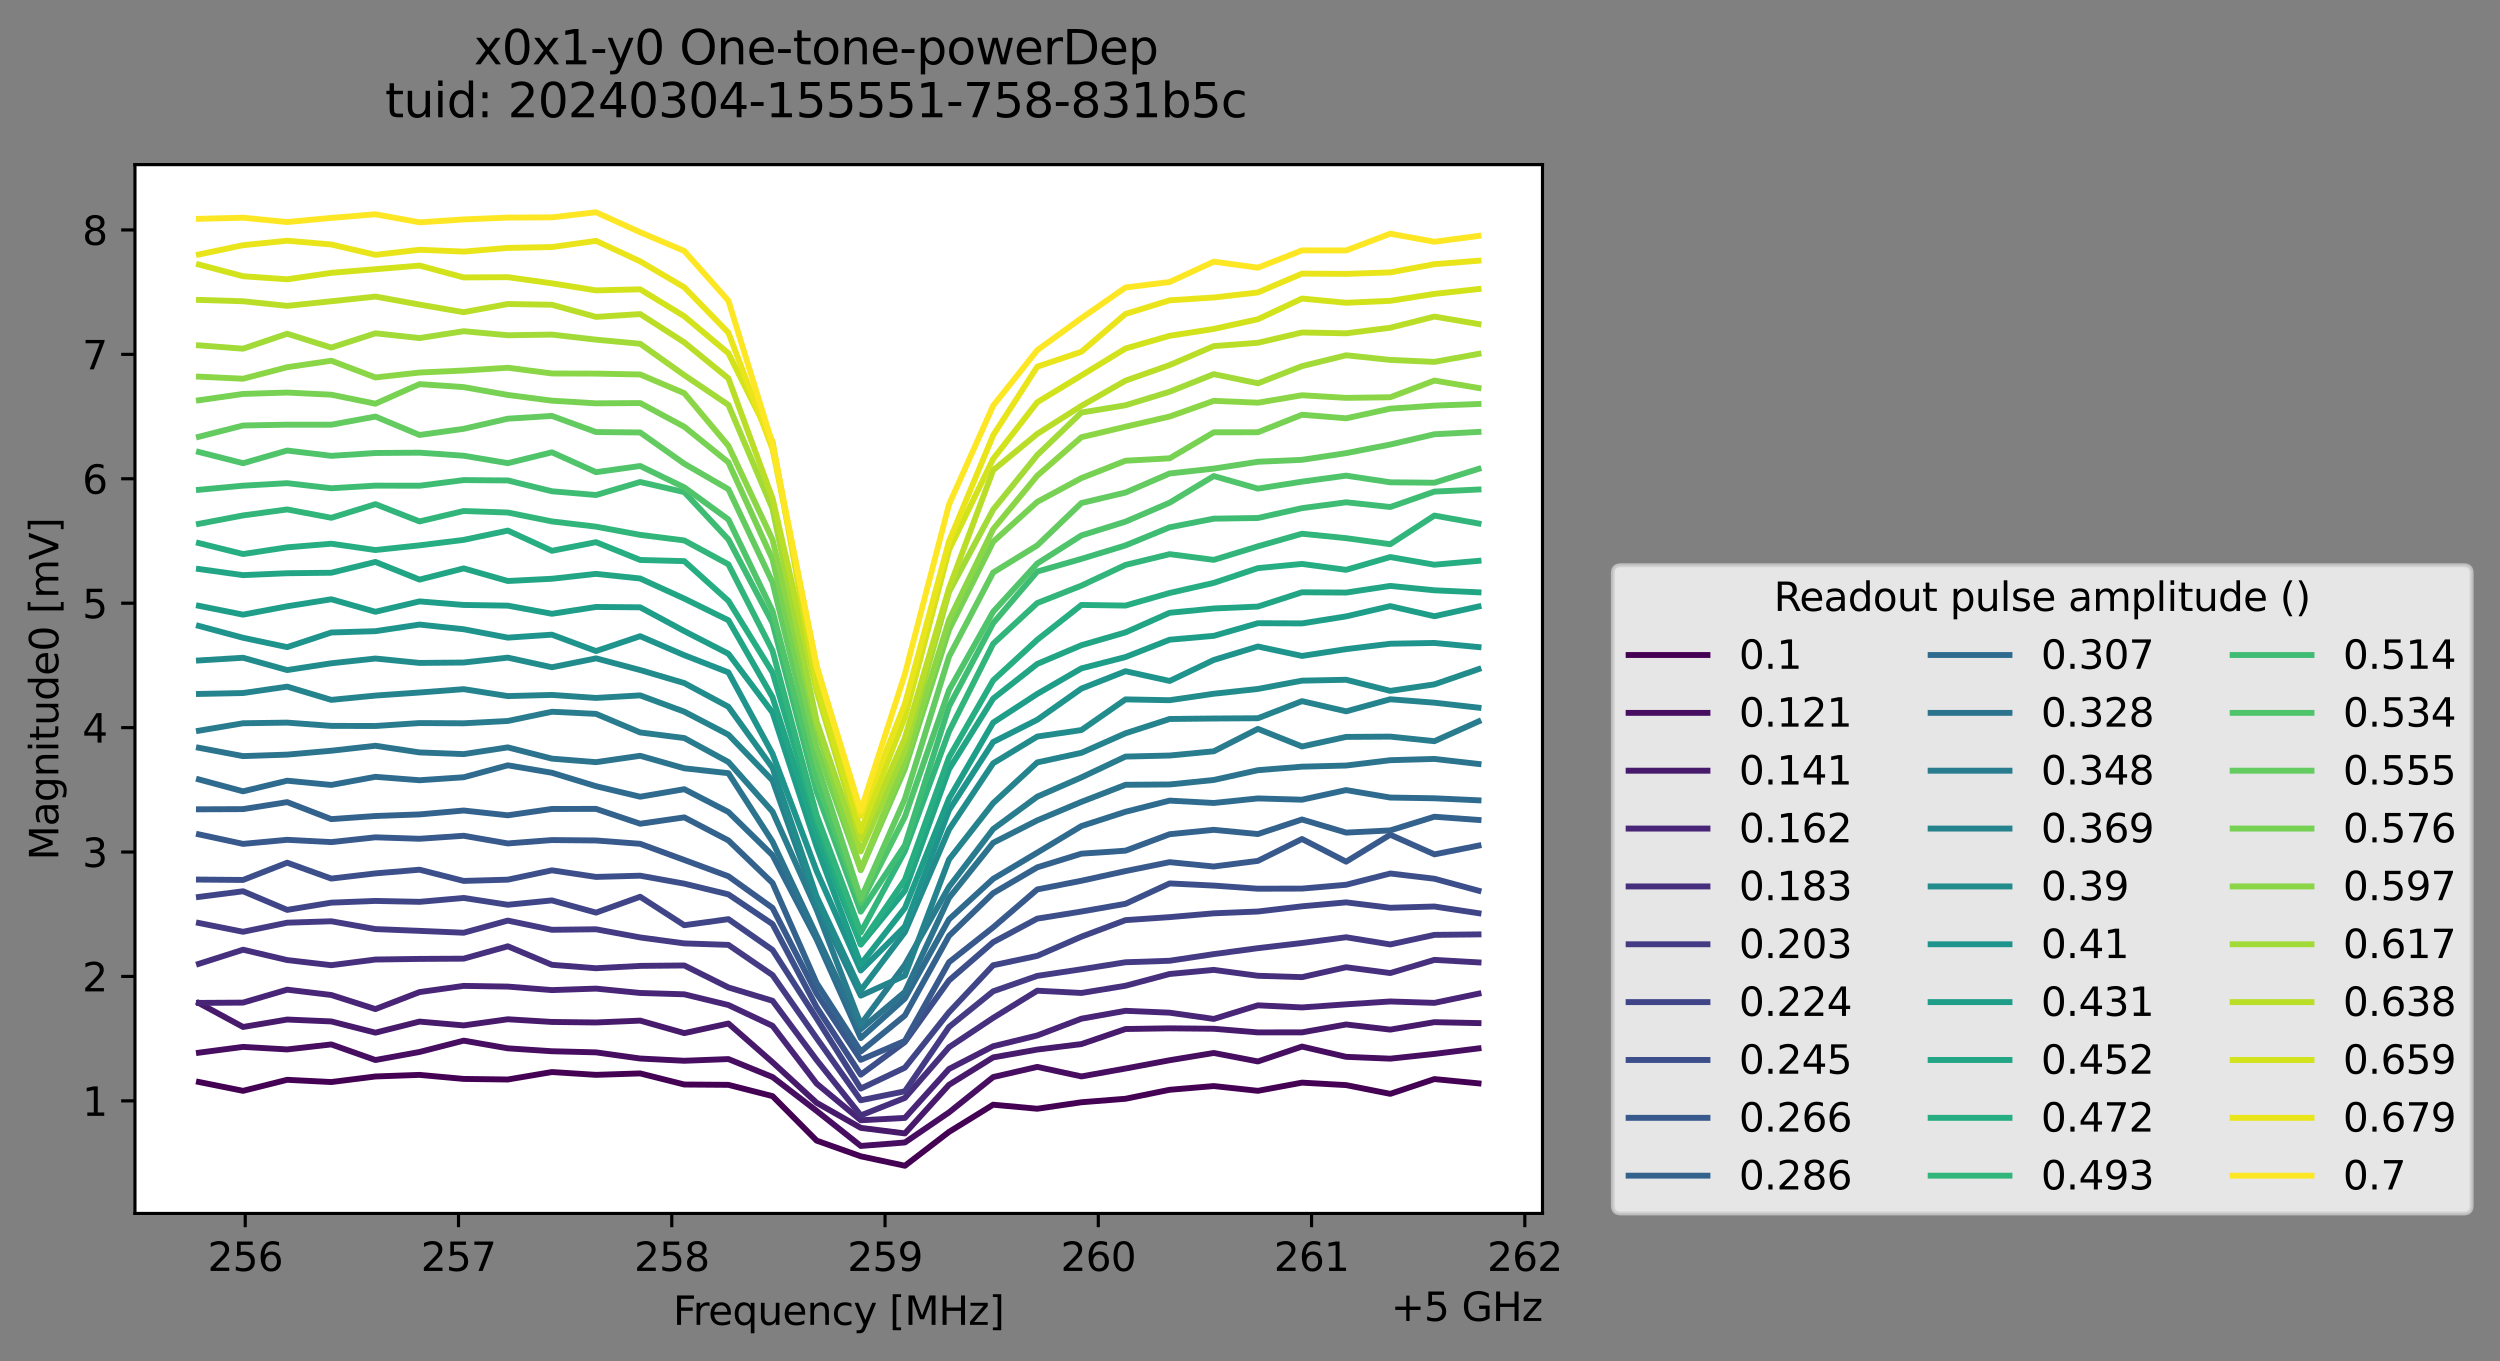 <?xml version="1.0" encoding="utf-8" standalone="no"?>
<!DOCTYPE svg PUBLIC "-//W3C//DTD SVG 1.1//EN"
  "http://www.w3.org/Graphics/SVG/1.1/DTD/svg11.dtd">
<svg xmlns:xlink="http://www.w3.org/1999/xlink" width="634.301pt" height="345.428pt" viewBox="0 0 634.301 345.428" xmlns="http://www.w3.org/2000/svg" version="1.1">
 <rect x="0" y="0" width="634.301" height="345.428" fill="#808080" stroke="none"/>
 <defs>
  <style type="text/css">*{stroke-linejoin: round; stroke-linecap: butt}</style>
 </defs>
 <g id="figure_1">
  <g id="patch_1">
   <path d="M 0 345.428 
L 634.301 345.428 
L 634.301 -0 
L 0 -0 
L 0 345.428 
z
" style="fill: none; opacity: 0"/>
  </g>
  <g id="axes_1">
   <g id="patch_2">
    <path d="M 34.241 307.872 
L 391.361 307.872 
L 391.361 41.76 
L 34.241 41.76 
z
" style="fill: #ffffff"/>
   </g>
   <g id="matplotlib.axis_1">
    <g id="xtick_1">
     <g id="line2d_1">
      <defs>
       <path id="m6ebb55287a" d="M 0 0 
L 0 3.5 
" style="stroke: #000000; stroke-width: 0.8"/>
      </defs>
      <g>
       <use xlink:href="#m6ebb55287a" x="62.224" y="307.872" style="stroke: #000000; stroke-width: 0.8"/>
      </g>
     </g>
     <g id="text_1">
      <!-- 256 -->
      <g transform="translate(52.68 322.47) scale(0.1 -0.1)">
       <defs>
        <path id="DejaVuSans-32" d="M 1228 531 
L 3431 531 
L 3431 0 
L 469 0 
L 469 531 
Q 828 903 1448 1529 
Q 2069 2156 2228 2338 
Q 2531 2678 2651 2914 
Q 2772 3150 2772 3378 
Q 2772 3750 2511 3984 
Q 2250 4219 1831 4219 
Q 1534 4219 1204 4116 
Q 875 4013 500 3803 
L 500 4441 
Q 881 4594 1212 4672 
Q 1544 4750 1819 4750 
Q 2544 4750 2975 4387 
Q 3406 4025 3406 3419 
Q 3406 3131 3298 2873 
Q 3191 2616 2906 2266 
Q 2828 2175 2409 1742 
Q 1991 1309 1228 531 
z
" transform="scale(0.016)"/>
        <path id="DejaVuSans-35" d="M 691 4666 
L 3169 4666 
L 3169 4134 
L 1269 4134 
L 1269 2991 
Q 1406 3038 1543 3061 
Q 1681 3084 1819 3084 
Q 2600 3084 3056 2656 
Q 3513 2228 3513 1497 
Q 3513 744 3044 326 
Q 2575 -91 1722 -91 
Q 1428 -91 1123 -41 
Q 819 9 494 109 
L 494 744 
Q 775 591 1075 516 
Q 1375 441 1709 441 
Q 2250 441 2565 725 
Q 2881 1009 2881 1497 
Q 2881 1984 2565 2268 
Q 2250 2553 1709 2553 
Q 1456 2553 1204 2497 
Q 953 2441 691 2322 
L 691 4666 
z
" transform="scale(0.016)"/>
        <path id="DejaVuSans-36" d="M 2113 2584 
Q 1688 2584 1439 2293 
Q 1191 2003 1191 1497 
Q 1191 994 1439 701 
Q 1688 409 2113 409 
Q 2538 409 2786 701 
Q 3034 994 3034 1497 
Q 3034 2003 2786 2293 
Q 2538 2584 2113 2584 
z
M 3366 4563 
L 3366 3988 
Q 3128 4100 2886 4159 
Q 2644 4219 2406 4219 
Q 1781 4219 1451 3797 
Q 1122 3375 1075 2522 
Q 1259 2794 1537 2939 
Q 1816 3084 2150 3084 
Q 2853 3084 3261 2657 
Q 3669 2231 3669 1497 
Q 3669 778 3244 343 
Q 2819 -91 2113 -91 
Q 1303 -91 875 529 
Q 447 1150 447 2328 
Q 447 3434 972 4092 
Q 1497 4750 2381 4750 
Q 2619 4750 2861 4703 
Q 3103 4656 3366 4563 
z
" transform="scale(0.016)"/>
       </defs>
       <use xlink:href="#DejaVuSans-32"/>
       <use xlink:href="#DejaVuSans-35" x="63.623"/>
       <use xlink:href="#DejaVuSans-36" x="127.246"/>
      </g>
     </g>
    </g>
    <g id="xtick_2">
     <g id="line2d_2">
      <g>
       <use xlink:href="#m6ebb55287a" x="116.333" y="307.872" style="stroke: #000000; stroke-width: 0.8"/>
      </g>
     </g>
     <g id="text_2">
      <!-- 257 -->
      <g transform="translate(106.789 322.47) scale(0.1 -0.1)">
       <defs>
        <path id="DejaVuSans-37" d="M 525 4666 
L 3525 4666 
L 3525 4397 
L 1831 0 
L 1172 0 
L 2766 4134 
L 525 4134 
L 525 4666 
z
" transform="scale(0.016)"/>
       </defs>
       <use xlink:href="#DejaVuSans-32"/>
       <use xlink:href="#DejaVuSans-35" x="63.623"/>
       <use xlink:href="#DejaVuSans-37" x="127.246"/>
      </g>
     </g>
    </g>
    <g id="xtick_3">
     <g id="line2d_3">
      <g>
       <use xlink:href="#m6ebb55287a" x="170.442" y="307.872" style="stroke: #000000; stroke-width: 0.8"/>
      </g>
     </g>
     <g id="text_3">
      <!-- 258 -->
      <g transform="translate(160.898 322.47) scale(0.1 -0.1)">
       <defs>
        <path id="DejaVuSans-38" d="M 2034 2216 
Q 1584 2216 1326 1975 
Q 1069 1734 1069 1313 
Q 1069 891 1326 650 
Q 1584 409 2034 409 
Q 2484 409 2743 651 
Q 3003 894 3003 1313 
Q 3003 1734 2745 1975 
Q 2488 2216 2034 2216 
z
M 1403 2484 
Q 997 2584 770 2862 
Q 544 3141 544 3541 
Q 544 4100 942 4425 
Q 1341 4750 2034 4750 
Q 2731 4750 3128 4425 
Q 3525 4100 3525 3541 
Q 3525 3141 3298 2862 
Q 3072 2584 2669 2484 
Q 3125 2378 3379 2068 
Q 3634 1759 3634 1313 
Q 3634 634 3220 271 
Q 2806 -91 2034 -91 
Q 1263 -91 848 271 
Q 434 634 434 1313 
Q 434 1759 690 2068 
Q 947 2378 1403 2484 
z
M 1172 3481 
Q 1172 3119 1398 2916 
Q 1625 2713 2034 2713 
Q 2441 2713 2670 2916 
Q 2900 3119 2900 3481 
Q 2900 3844 2670 4047 
Q 2441 4250 2034 4250 
Q 1625 4250 1398 4047 
Q 1172 3844 1172 3481 
z
" transform="scale(0.016)"/>
       </defs>
       <use xlink:href="#DejaVuSans-32"/>
       <use xlink:href="#DejaVuSans-35" x="63.623"/>
       <use xlink:href="#DejaVuSans-38" x="127.246"/>
      </g>
     </g>
    </g>
    <g id="xtick_4">
     <g id="line2d_4">
      <g>
       <use xlink:href="#m6ebb55287a" x="224.551" y="307.872" style="stroke: #000000; stroke-width: 0.8"/>
      </g>
     </g>
     <g id="text_4">
      <!-- 259 -->
      <g transform="translate(215.007 322.47) scale(0.1 -0.1)">
       <defs>
        <path id="DejaVuSans-39" d="M 703 97 
L 703 672 
Q 941 559 1184 500 
Q 1428 441 1663 441 
Q 2288 441 2617 861 
Q 2947 1281 2994 2138 
Q 2813 1869 2534 1725 
Q 2256 1581 1919 1581 
Q 1219 1581 811 2004 
Q 403 2428 403 3163 
Q 403 3881 828 4315 
Q 1253 4750 1959 4750 
Q 2769 4750 3195 4129 
Q 3622 3509 3622 2328 
Q 3622 1225 3098 567 
Q 2575 -91 1691 -91 
Q 1453 -91 1209 -44 
Q 966 3 703 97 
z
M 1959 2075 
Q 2384 2075 2632 2365 
Q 2881 2656 2881 3163 
Q 2881 3666 2632 3958 
Q 2384 4250 1959 4250 
Q 1534 4250 1286 3958 
Q 1038 3666 1038 3163 
Q 1038 2656 1286 2365 
Q 1534 2075 1959 2075 
z
" transform="scale(0.016)"/>
       </defs>
       <use xlink:href="#DejaVuSans-32"/>
       <use xlink:href="#DejaVuSans-35" x="63.623"/>
       <use xlink:href="#DejaVuSans-39" x="127.246"/>
      </g>
     </g>
    </g>
    <g id="xtick_5">
     <g id="line2d_5">
      <g>
       <use xlink:href="#m6ebb55287a" x="278.66" y="307.872" style="stroke: #000000; stroke-width: 0.8"/>
      </g>
     </g>
     <g id="text_5">
      <!-- 260 -->
      <g transform="translate(269.116 322.47) scale(0.1 -0.1)">
       <defs>
        <path id="DejaVuSans-30" d="M 2034 4250 
Q 1547 4250 1301 3770 
Q 1056 3291 1056 2328 
Q 1056 1369 1301 889 
Q 1547 409 2034 409 
Q 2525 409 2770 889 
Q 3016 1369 3016 2328 
Q 3016 3291 2770 3770 
Q 2525 4250 2034 4250 
z
M 2034 4750 
Q 2819 4750 3233 4129 
Q 3647 3509 3647 2328 
Q 3647 1150 3233 529 
Q 2819 -91 2034 -91 
Q 1250 -91 836 529 
Q 422 1150 422 2328 
Q 422 3509 836 4129 
Q 1250 4750 2034 4750 
z
" transform="scale(0.016)"/>
       </defs>
       <use xlink:href="#DejaVuSans-32"/>
       <use xlink:href="#DejaVuSans-36" x="63.623"/>
       <use xlink:href="#DejaVuSans-30" x="127.246"/>
      </g>
     </g>
    </g>
    <g id="xtick_6">
     <g id="line2d_6">
      <g>
       <use xlink:href="#m6ebb55287a" x="332.769" y="307.872" style="stroke: #000000; stroke-width: 0.8"/>
      </g>
     </g>
     <g id="text_6">
      <!-- 261 -->
      <g transform="translate(323.225 322.47) scale(0.1 -0.1)">
       <defs>
        <path id="DejaVuSans-31" d="M 794 531 
L 1825 531 
L 1825 4091 
L 703 3866 
L 703 4441 
L 1819 4666 
L 2450 4666 
L 2450 531 
L 3481 531 
L 3481 0 
L 794 0 
L 794 531 
z
" transform="scale(0.016)"/>
       </defs>
       <use xlink:href="#DejaVuSans-32"/>
       <use xlink:href="#DejaVuSans-36" x="63.623"/>
       <use xlink:href="#DejaVuSans-31" x="127.246"/>
      </g>
     </g>
    </g>
    <g id="xtick_7">
     <g id="line2d_7">
      <g>
       <use xlink:href="#m6ebb55287a" x="386.878" y="307.872" style="stroke: #000000; stroke-width: 0.8"/>
      </g>
     </g>
     <g id="text_7">
      <!-- 262 -->
      <g transform="translate(377.334 322.47) scale(0.1 -0.1)">
       <use xlink:href="#DejaVuSans-32"/>
       <use xlink:href="#DejaVuSans-36" x="63.623"/>
       <use xlink:href="#DejaVuSans-32" x="127.246"/>
      </g>
     </g>
    </g>
    <g id="text_8">
     <!-- Frequency [MHz] -->
     <g transform="translate(170.782 336.149) scale(0.1 -0.1)">
      <defs>
       <path id="DejaVuSans-46" d="M 628 4666 
L 3309 4666 
L 3309 4134 
L 1259 4134 
L 1259 2759 
L 3109 2759 
L 3109 2228 
L 1259 2228 
L 1259 0 
L 628 0 
L 628 4666 
z
" transform="scale(0.016)"/>
       <path id="DejaVuSans-72" d="M 2631 2963 
Q 2534 3019 2420 3045 
Q 2306 3072 2169 3072 
Q 1681 3072 1420 2755 
Q 1159 2438 1159 1844 
L 1159 0 
L 581 0 
L 581 3500 
L 1159 3500 
L 1159 2956 
Q 1341 3275 1631 3429 
Q 1922 3584 2338 3584 
Q 2397 3584 2469 3576 
Q 2541 3569 2628 3553 
L 2631 2963 
z
" transform="scale(0.016)"/>
       <path id="DejaVuSans-65" d="M 3597 1894 
L 3597 1613 
L 953 1613 
Q 991 1019 1311 708 
Q 1631 397 2203 397 
Q 2534 397 2845 478 
Q 3156 559 3463 722 
L 3463 178 
Q 3153 47 2828 -22 
Q 2503 -91 2169 -91 
Q 1331 -91 842 396 
Q 353 884 353 1716 
Q 353 2575 817 3079 
Q 1281 3584 2069 3584 
Q 2775 3584 3186 3129 
Q 3597 2675 3597 1894 
z
M 3022 2063 
Q 3016 2534 2758 2815 
Q 2500 3097 2075 3097 
Q 1594 3097 1305 2825 
Q 1016 2553 972 2059 
L 3022 2063 
z
" transform="scale(0.016)"/>
       <path id="DejaVuSans-71" d="M 947 1747 
Q 947 1113 1208 752 
Q 1469 391 1925 391 
Q 2381 391 2643 752 
Q 2906 1113 2906 1747 
Q 2906 2381 2643 2742 
Q 2381 3103 1925 3103 
Q 1469 3103 1208 2742 
Q 947 2381 947 1747 
z
M 2906 525 
Q 2725 213 2448 61 
Q 2172 -91 1784 -91 
Q 1150 -91 751 415 
Q 353 922 353 1747 
Q 353 2572 751 3078 
Q 1150 3584 1784 3584 
Q 2172 3584 2448 3432 
Q 2725 3281 2906 2969 
L 2906 3500 
L 3481 3500 
L 3481 -1331 
L 2906 -1331 
L 2906 525 
z
" transform="scale(0.016)"/>
       <path id="DejaVuSans-75" d="M 544 1381 
L 544 3500 
L 1119 3500 
L 1119 1403 
Q 1119 906 1312 657 
Q 1506 409 1894 409 
Q 2359 409 2629 706 
Q 2900 1003 2900 1516 
L 2900 3500 
L 3475 3500 
L 3475 0 
L 2900 0 
L 2900 538 
Q 2691 219 2414 64 
Q 2138 -91 1772 -91 
Q 1169 -91 856 284 
Q 544 659 544 1381 
z
M 1991 3584 
L 1991 3584 
z
" transform="scale(0.016)"/>
       <path id="DejaVuSans-6e" d="M 3513 2113 
L 3513 0 
L 2938 0 
L 2938 2094 
Q 2938 2591 2744 2837 
Q 2550 3084 2163 3084 
Q 1697 3084 1428 2787 
Q 1159 2491 1159 1978 
L 1159 0 
L 581 0 
L 581 3500 
L 1159 3500 
L 1159 2956 
Q 1366 3272 1645 3428 
Q 1925 3584 2291 3584 
Q 2894 3584 3203 3211 
Q 3513 2838 3513 2113 
z
" transform="scale(0.016)"/>
       <path id="DejaVuSans-63" d="M 3122 3366 
L 3122 2828 
Q 2878 2963 2633 3030 
Q 2388 3097 2138 3097 
Q 1578 3097 1268 2742 
Q 959 2388 959 1747 
Q 959 1106 1268 751 
Q 1578 397 2138 397 
Q 2388 397 2633 464 
Q 2878 531 3122 666 
L 3122 134 
Q 2881 22 2623 -34 
Q 2366 -91 2075 -91 
Q 1284 -91 818 406 
Q 353 903 353 1747 
Q 353 2603 823 3093 
Q 1294 3584 2113 3584 
Q 2378 3584 2631 3529 
Q 2884 3475 3122 3366 
z
" transform="scale(0.016)"/>
       <path id="DejaVuSans-79" d="M 2059 -325 
Q 1816 -950 1584 -1140 
Q 1353 -1331 966 -1331 
L 506 -1331 
L 506 -850 
L 844 -850 
Q 1081 -850 1212 -737 
Q 1344 -625 1503 -206 
L 1606 56 
L 191 3500 
L 800 3500 
L 1894 763 
L 2988 3500 
L 3597 3500 
L 2059 -325 
z
" transform="scale(0.016)"/>
       <path id="DejaVuSans-20" transform="scale(0.016)"/>
       <path id="DejaVuSans-5b" d="M 550 4863 
L 1875 4863 
L 1875 4416 
L 1125 4416 
L 1125 -397 
L 1875 -397 
L 1875 -844 
L 550 -844 
L 550 4863 
z
" transform="scale(0.016)"/>
       <path id="DejaVuSans-4d" d="M 628 4666 
L 1569 4666 
L 2759 1491 
L 3956 4666 
L 4897 4666 
L 4897 0 
L 4281 0 
L 4281 4097 
L 3078 897 
L 2444 897 
L 1241 4097 
L 1241 0 
L 628 0 
L 628 4666 
z
" transform="scale(0.016)"/>
       <path id="DejaVuSans-48" d="M 628 4666 
L 1259 4666 
L 1259 2753 
L 3553 2753 
L 3553 4666 
L 4184 4666 
L 4184 0 
L 3553 0 
L 3553 2222 
L 1259 2222 
L 1259 0 
L 628 0 
L 628 4666 
z
" transform="scale(0.016)"/>
       <path id="DejaVuSans-7a" d="M 353 3500 
L 3084 3500 
L 3084 2975 
L 922 459 
L 3084 459 
L 3084 0 
L 275 0 
L 275 525 
L 2438 3041 
L 353 3041 
L 353 3500 
z
" transform="scale(0.016)"/>
       <path id="DejaVuSans-5d" d="M 1947 4863 
L 1947 -844 
L 622 -844 
L 622 -397 
L 1369 -397 
L 1369 4416 
L 622 4416 
L 622 4863 
L 1947 4863 
z
" transform="scale(0.016)"/>
      </defs>
      <use xlink:href="#DejaVuSans-46"/>
      <use xlink:href="#DejaVuSans-72" x="50.27"/>
      <use xlink:href="#DejaVuSans-65" x="89.133"/>
      <use xlink:href="#DejaVuSans-71" x="150.656"/>
      <use xlink:href="#DejaVuSans-75" x="214.133"/>
      <use xlink:href="#DejaVuSans-65" x="277.512"/>
      <use xlink:href="#DejaVuSans-6e" x="339.035"/>
      <use xlink:href="#DejaVuSans-63" x="402.414"/>
      <use xlink:href="#DejaVuSans-79" x="457.395"/>
      <use xlink:href="#DejaVuSans-20" x="516.574"/>
      <use xlink:href="#DejaVuSans-5b" x="548.361"/>
      <use xlink:href="#DejaVuSans-4d" x="587.375"/>
      <use xlink:href="#DejaVuSans-48" x="673.654"/>
      <use xlink:href="#DejaVuSans-7a" x="748.85"/>
      <use xlink:href="#DejaVuSans-5d" x="801.34"/>
     </g>
    </g>
    <g id="text_9">
     <!-- +5 GHz -->
     <g transform="translate(352.923 335.149) scale(0.1 -0.1)">
      <defs>
       <path id="DejaVuSans-2b" d="M 2944 4013 
L 2944 2272 
L 4684 2272 
L 4684 1741 
L 2944 1741 
L 2944 0 
L 2419 0 
L 2419 1741 
L 678 1741 
L 678 2272 
L 2419 2272 
L 2419 4013 
L 2944 4013 
z
" transform="scale(0.016)"/>
       <path id="DejaVuSans-47" d="M 3809 666 
L 3809 1919 
L 2778 1919 
L 2778 2438 
L 4434 2438 
L 4434 434 
Q 4069 175 3628 42 
Q 3188 -91 2688 -91 
Q 1594 -91 976 548 
Q 359 1188 359 2328 
Q 359 3472 976 4111 
Q 1594 4750 2688 4750 
Q 3144 4750 3555 4637 
Q 3966 4525 4313 4306 
L 4313 3634 
Q 3963 3931 3569 4081 
Q 3175 4231 2741 4231 
Q 1884 4231 1454 3753 
Q 1025 3275 1025 2328 
Q 1025 1384 1454 906 
Q 1884 428 2741 428 
Q 3075 428 3337 486 
Q 3600 544 3809 666 
z
" transform="scale(0.016)"/>
      </defs>
      <use xlink:href="#DejaVuSans-2b"/>
      <use xlink:href="#DejaVuSans-35" x="83.789"/>
      <use xlink:href="#DejaVuSans-20" x="147.412"/>
      <use xlink:href="#DejaVuSans-47" x="179.199"/>
      <use xlink:href="#DejaVuSans-48" x="256.689"/>
      <use xlink:href="#DejaVuSans-7a" x="331.885"/>
     </g>
    </g>
   </g>
   <g id="matplotlib.axis_2">
    <g id="ytick_1">
     <g id="line2d_8">
      <defs>
       <path id="m030752effe" d="M 0 0 
L -3.5 0 
" style="stroke: #000000; stroke-width: 0.8"/>
      </defs>
      <g>
       <use xlink:href="#m030752effe" x="34.241" y="279.312" style="stroke: #000000; stroke-width: 0.8"/>
      </g>
     </g>
     <g id="text_10">
      <!-- 1 -->
      <g transform="translate(20.878 283.112) scale(0.1 -0.1)">
       <use xlink:href="#DejaVuSans-31"/>
      </g>
     </g>
    </g>
    <g id="ytick_2">
     <g id="line2d_9">
      <g>
       <use xlink:href="#m030752effe" x="34.241" y="247.745" style="stroke: #000000; stroke-width: 0.8"/>
      </g>
     </g>
     <g id="text_11">
      <!-- 2 -->
      <g transform="translate(20.878 251.544) scale(0.1 -0.1)">
       <use xlink:href="#DejaVuSans-32"/>
      </g>
     </g>
    </g>
    <g id="ytick_3">
     <g id="line2d_10">
      <g>
       <use xlink:href="#m030752effe" x="34.241" y="216.177" style="stroke: #000000; stroke-width: 0.8"/>
      </g>
     </g>
     <g id="text_12">
      <!-- 3 -->
      <g transform="translate(20.878 219.976) scale(0.1 -0.1)">
       <defs>
        <path id="DejaVuSans-33" d="M 2597 2516 
Q 3050 2419 3304 2112 
Q 3559 1806 3559 1356 
Q 3559 666 3084 287 
Q 2609 -91 1734 -91 
Q 1441 -91 1130 -33 
Q 819 25 488 141 
L 488 750 
Q 750 597 1062 519 
Q 1375 441 1716 441 
Q 2309 441 2620 675 
Q 2931 909 2931 1356 
Q 2931 1769 2642 2001 
Q 2353 2234 1838 2234 
L 1294 2234 
L 1294 2753 
L 1863 2753 
Q 2328 2753 2575 2939 
Q 2822 3125 2822 3475 
Q 2822 3834 2567 4026 
Q 2313 4219 1838 4219 
Q 1578 4219 1281 4162 
Q 984 4106 628 3988 
L 628 4550 
Q 988 4650 1302 4700 
Q 1616 4750 1894 4750 
Q 2613 4750 3031 4423 
Q 3450 4097 3450 3541 
Q 3450 3153 3228 2886 
Q 3006 2619 2597 2516 
z
" transform="scale(0.016)"/>
       </defs>
       <use xlink:href="#DejaVuSans-33"/>
      </g>
     </g>
    </g>
    <g id="ytick_4">
     <g id="line2d_11">
      <g>
       <use xlink:href="#m030752effe" x="34.241" y="184.61" style="stroke: #000000; stroke-width: 0.8"/>
      </g>
     </g>
     <g id="text_13">
      <!-- 4 -->
      <g transform="translate(20.878 188.409) scale(0.1 -0.1)">
       <defs>
        <path id="DejaVuSans-34" d="M 2419 4116 
L 825 1625 
L 2419 1625 
L 2419 4116 
z
M 2253 4666 
L 3047 4666 
L 3047 1625 
L 3713 1625 
L 3713 1100 
L 3047 1100 
L 3047 0 
L 2419 0 
L 2419 1100 
L 313 1100 
L 313 1709 
L 2253 4666 
z
" transform="scale(0.016)"/>
       </defs>
       <use xlink:href="#DejaVuSans-34"/>
      </g>
     </g>
    </g>
    <g id="ytick_5">
     <g id="line2d_12">
      <g>
       <use xlink:href="#m030752effe" x="34.241" y="153.042" style="stroke: #000000; stroke-width: 0.8"/>
      </g>
     </g>
     <g id="text_14">
      <!-- 5 -->
      <g transform="translate(20.878 156.841) scale(0.1 -0.1)">
       <use xlink:href="#DejaVuSans-35"/>
      </g>
     </g>
    </g>
    <g id="ytick_6">
     <g id="line2d_13">
      <g>
       <use xlink:href="#m030752effe" x="34.241" y="121.474" style="stroke: #000000; stroke-width: 0.8"/>
      </g>
     </g>
     <g id="text_15">
      <!-- 6 -->
      <g transform="translate(20.878 125.274) scale(0.1 -0.1)">
       <use xlink:href="#DejaVuSans-36"/>
      </g>
     </g>
    </g>
    <g id="ytick_7">
     <g id="line2d_14">
      <g>
       <use xlink:href="#m030752effe" x="34.241" y="89.907" style="stroke: #000000; stroke-width: 0.8"/>
      </g>
     </g>
     <g id="text_16">
      <!-- 7 -->
      <g transform="translate(20.878 93.706) scale(0.1 -0.1)">
       <use xlink:href="#DejaVuSans-37"/>
      </g>
     </g>
    </g>
    <g id="ytick_8">
     <g id="line2d_15">
      <g>
       <use xlink:href="#m030752effe" x="34.241" y="58.339" style="stroke: #000000; stroke-width: 0.8"/>
      </g>
     </g>
     <g id="text_17">
      <!-- 8 -->
      <g transform="translate(20.878 62.138) scale(0.1 -0.1)">
       <use xlink:href="#DejaVuSans-38"/>
      </g>
     </g>
    </g>
    <g id="text_18">
     <!-- Magnitude0 [mV] -->
     <g transform="translate(14.798 218.268) rotate(-90) scale(0.1 -0.1)">
      <defs>
       <path id="DejaVuSans-61" d="M 2194 1759 
Q 1497 1759 1228 1600 
Q 959 1441 959 1056 
Q 959 750 1161 570 
Q 1363 391 1709 391 
Q 2188 391 2477 730 
Q 2766 1069 2766 1631 
L 2766 1759 
L 2194 1759 
z
M 3341 1997 
L 3341 0 
L 2766 0 
L 2766 531 
Q 2569 213 2275 61 
Q 1981 -91 1556 -91 
Q 1019 -91 701 211 
Q 384 513 384 1019 
Q 384 1609 779 1909 
Q 1175 2209 1959 2209 
L 2766 2209 
L 2766 2266 
Q 2766 2663 2505 2880 
Q 2244 3097 1772 3097 
Q 1472 3097 1187 3025 
Q 903 2953 641 2809 
L 641 3341 
Q 956 3463 1253 3523 
Q 1550 3584 1831 3584 
Q 2591 3584 2966 3190 
Q 3341 2797 3341 1997 
z
" transform="scale(0.016)"/>
       <path id="DejaVuSans-67" d="M 2906 1791 
Q 2906 2416 2648 2759 
Q 2391 3103 1925 3103 
Q 1463 3103 1205 2759 
Q 947 2416 947 1791 
Q 947 1169 1205 825 
Q 1463 481 1925 481 
Q 2391 481 2648 825 
Q 2906 1169 2906 1791 
z
M 3481 434 
Q 3481 -459 3084 -895 
Q 2688 -1331 1869 -1331 
Q 1566 -1331 1297 -1286 
Q 1028 -1241 775 -1147 
L 775 -588 
Q 1028 -725 1275 -790 
Q 1522 -856 1778 -856 
Q 2344 -856 2625 -561 
Q 2906 -266 2906 331 
L 2906 616 
Q 2728 306 2450 153 
Q 2172 0 1784 0 
Q 1141 0 747 490 
Q 353 981 353 1791 
Q 353 2603 747 3093 
Q 1141 3584 1784 3584 
Q 2172 3584 2450 3431 
Q 2728 3278 2906 2969 
L 2906 3500 
L 3481 3500 
L 3481 434 
z
" transform="scale(0.016)"/>
       <path id="DejaVuSans-69" d="M 603 3500 
L 1178 3500 
L 1178 0 
L 603 0 
L 603 3500 
z
M 603 4863 
L 1178 4863 
L 1178 4134 
L 603 4134 
L 603 4863 
z
" transform="scale(0.016)"/>
       <path id="DejaVuSans-74" d="M 1172 4494 
L 1172 3500 
L 2356 3500 
L 2356 3053 
L 1172 3053 
L 1172 1153 
Q 1172 725 1289 603 
Q 1406 481 1766 481 
L 2356 481 
L 2356 0 
L 1766 0 
Q 1100 0 847 248 
Q 594 497 594 1153 
L 594 3053 
L 172 3053 
L 172 3500 
L 594 3500 
L 594 4494 
L 1172 4494 
z
" transform="scale(0.016)"/>
       <path id="DejaVuSans-64" d="M 2906 2969 
L 2906 4863 
L 3481 4863 
L 3481 0 
L 2906 0 
L 2906 525 
Q 2725 213 2448 61 
Q 2172 -91 1784 -91 
Q 1150 -91 751 415 
Q 353 922 353 1747 
Q 353 2572 751 3078 
Q 1150 3584 1784 3584 
Q 2172 3584 2448 3432 
Q 2725 3281 2906 2969 
z
M 947 1747 
Q 947 1113 1208 752 
Q 1469 391 1925 391 
Q 2381 391 2643 752 
Q 2906 1113 2906 1747 
Q 2906 2381 2643 2742 
Q 2381 3103 1925 3103 
Q 1469 3103 1208 2742 
Q 947 2381 947 1747 
z
" transform="scale(0.016)"/>
       <path id="DejaVuSans-6d" d="M 3328 2828 
Q 3544 3216 3844 3400 
Q 4144 3584 4550 3584 
Q 5097 3584 5394 3201 
Q 5691 2819 5691 2113 
L 5691 0 
L 5113 0 
L 5113 2094 
Q 5113 2597 4934 2840 
Q 4756 3084 4391 3084 
Q 3944 3084 3684 2787 
Q 3425 2491 3425 1978 
L 3425 0 
L 2847 0 
L 2847 2094 
Q 2847 2600 2669 2842 
Q 2491 3084 2119 3084 
Q 1678 3084 1418 2786 
Q 1159 2488 1159 1978 
L 1159 0 
L 581 0 
L 581 3500 
L 1159 3500 
L 1159 2956 
Q 1356 3278 1631 3431 
Q 1906 3584 2284 3584 
Q 2666 3584 2933 3390 
Q 3200 3197 3328 2828 
z
" transform="scale(0.016)"/>
       <path id="DejaVuSans-56" d="M 1831 0 
L 50 4666 
L 709 4666 
L 2188 738 
L 3669 4666 
L 4325 4666 
L 2547 0 
L 1831 0 
z
" transform="scale(0.016)"/>
      </defs>
      <use xlink:href="#DejaVuSans-4d"/>
      <use xlink:href="#DejaVuSans-61" x="86.279"/>
      <use xlink:href="#DejaVuSans-67" x="147.559"/>
      <use xlink:href="#DejaVuSans-6e" x="211.035"/>
      <use xlink:href="#DejaVuSans-69" x="274.414"/>
      <use xlink:href="#DejaVuSans-74" x="302.197"/>
      <use xlink:href="#DejaVuSans-75" x="341.406"/>
      <use xlink:href="#DejaVuSans-64" x="404.785"/>
      <use xlink:href="#DejaVuSans-65" x="468.262"/>
      <use xlink:href="#DejaVuSans-30" x="529.785"/>
      <use xlink:href="#DejaVuSans-20" x="593.408"/>
      <use xlink:href="#DejaVuSans-5b" x="625.195"/>
      <use xlink:href="#DejaVuSans-6d" x="664.209"/>
      <use xlink:href="#DejaVuSans-56" x="761.621"/>
      <use xlink:href="#DejaVuSans-5d" x="830.029"/>
     </g>
    </g>
   </g>
   <g id="line2d_16">
    <path d="M 50.473 274.52 
L 61.668 276.769 
L 72.863 273.968 
L 84.058 274.537 
L 95.253 273.122 
L 106.448 272.72 
L 117.643 273.744 
L 128.838 273.891 
L 140.033 271.999 
L 151.228 272.712 
L 162.423 272.347 
L 173.618 275.163 
L 184.813 275.249 
L 196.008 278.108 
L 207.203 289.405 
L 218.398 293.379 
L 229.593 295.776 
L 240.788 287.183 
L 251.983 280.286 
L 263.178 281.311 
L 274.373 279.664 
L 285.568 278.778 
L 296.763 276.501 
L 307.958 275.554 
L 319.153 276.764 
L 330.348 274.687 
L 341.543 275.313 
L 352.738 277.532 
L 363.933 273.785 
L 375.128 274.871 
" clip-path="url(#p68bf98cbc1)" style="fill: none; stroke: #440154; stroke-width: 1.5; stroke-linecap: square"/>
   </g>
   <g id="line2d_17">
    <path d="M 50.473 267.09 
L 61.668 265.617 
L 72.863 266.264 
L 84.058 264.992 
L 95.253 268.949 
L 106.448 266.907 
L 117.643 264.033 
L 128.838 265.982 
L 140.033 266.722 
L 151.228 267.006 
L 162.423 268.569 
L 173.618 269.138 
L 184.813 268.709 
L 196.008 273.271 
L 207.203 281.864 
L 218.398 290.752 
L 229.593 289.869 
L 240.788 282.23 
L 251.983 273.272 
L 263.178 270.692 
L 274.373 273.11 
L 285.568 271.104 
L 296.763 269.004 
L 307.958 267.16 
L 319.153 269.309 
L 330.348 265.535 
L 341.543 268.14 
L 352.738 268.604 
L 363.933 267.4 
L 375.128 265.998 
" clip-path="url(#p68bf98cbc1)" style="fill: none; stroke: #470d60; stroke-width: 1.5; stroke-linecap: square"/>
   </g>
   <g id="line2d_18">
    <path d="M 50.473 254.514 
L 61.668 260.563 
L 72.863 258.677 
L 84.058 259.161 
L 95.253 262.006 
L 106.448 259.199 
L 117.643 260.166 
L 128.838 258.608 
L 140.033 259.289 
L 151.228 259.423 
L 162.423 258.953 
L 173.618 262.124 
L 184.813 259.689 
L 196.008 269.515 
L 207.203 279.803 
L 218.398 286.164 
L 229.593 287.569 
L 240.788 275.231 
L 251.983 268.284 
L 263.178 266.293 
L 274.373 264.901 
L 285.568 261.081 
L 296.763 260.908 
L 307.958 261.017 
L 319.153 261.942 
L 330.348 261.934 
L 341.543 259.93 
L 352.738 261.235 
L 363.933 259.347 
L 375.128 259.58 
" clip-path="url(#p68bf98cbc1)" style="fill: none; stroke: #481a6c; stroke-width: 1.5; stroke-linecap: square"/>
   </g>
   <g id="line2d_19">
    <path d="M 50.473 254.458 
L 61.668 254.381 
L 72.863 251.098 
L 84.058 252.45 
L 95.253 256.027 
L 106.448 251.71 
L 117.643 250.141 
L 128.838 250.319 
L 140.033 251.207 
L 151.228 250.83 
L 162.423 251.936 
L 173.618 252.274 
L 184.813 254.997 
L 196.008 260.273 
L 207.203 274.947 
L 218.398 284.233 
L 229.593 283.639 
L 240.788 271.216 
L 251.983 265.451 
L 263.178 262.716 
L 274.373 258.462 
L 285.568 256.464 
L 296.763 256.937 
L 307.958 258.526 
L 319.153 255.07 
L 330.348 255.608 
L 341.543 254.818 
L 352.738 254.094 
L 363.933 254.448 
L 375.128 252.115 
" clip-path="url(#p68bf98cbc1)" style="fill: none; stroke: #482576; stroke-width: 1.5; stroke-linecap: square"/>
   </g>
   <g id="line2d_20">
    <path d="M 50.473 244.542 
L 61.668 240.963 
L 72.863 243.588 
L 84.058 244.89 
L 95.253 243.452 
L 106.448 243.295 
L 117.643 243.231 
L 128.838 240.093 
L 140.033 244.793 
L 151.228 245.662 
L 162.423 245.065 
L 173.618 244.96 
L 184.813 250.532 
L 196.008 253.915 
L 207.203 268.958 
L 218.398 282.995 
L 229.593 278.562 
L 240.788 265.703 
L 251.983 258.258 
L 263.178 251.361 
L 274.373 251.936 
L 285.568 250.102 
L 296.763 247.121 
L 307.958 246.081 
L 319.153 247.574 
L 330.348 247.92 
L 341.543 245.406 
L 352.738 246.881 
L 363.933 243.542 
L 375.128 244.182 
" clip-path="url(#p68bf98cbc1)" style="fill: none; stroke: #46307e; stroke-width: 1.5; stroke-linecap: square"/>
   </g>
   <g id="line2d_21">
    <path d="M 50.473 234.184 
L 61.668 236.412 
L 72.863 234.108 
L 84.058 233.746 
L 95.253 235.724 
L 106.448 236.179 
L 117.643 236.654 
L 128.838 233.573 
L 140.033 235.907 
L 151.228 235.775 
L 162.423 237.849 
L 173.618 239.358 
L 184.813 239.735 
L 196.008 247.401 
L 207.203 263.411 
L 218.398 279.16 
L 229.593 276.882 
L 240.788 260.558 
L 251.983 251.506 
L 263.178 247.6 
L 274.373 245.921 
L 285.568 244.143 
L 296.763 243.764 
L 307.958 242.073 
L 319.153 240.57 
L 330.348 239.26 
L 341.543 237.8 
L 352.738 239.622 
L 363.933 237.199 
L 375.128 237.073 
" clip-path="url(#p68bf98cbc1)" style="fill: none; stroke: #443b84; stroke-width: 1.5; stroke-linecap: square"/>
   </g>
   <g id="line2d_22">
    <path d="M 50.473 227.568 
L 61.668 226.131 
L 72.863 230.855 
L 84.058 229.021 
L 95.253 228.583 
L 106.448 228.816 
L 117.643 227.827 
L 128.838 229.557 
L 140.033 228.452 
L 151.228 231.55 
L 162.423 227.527 
L 173.618 234.746 
L 184.813 233.21 
L 196.008 241.024 
L 207.203 258.421 
L 218.398 276.193 
L 229.593 270.888 
L 240.788 256.816 
L 251.983 244.901 
L 263.178 242.523 
L 274.373 237.649 
L 285.568 233.459 
L 296.763 232.692 
L 307.958 231.728 
L 319.153 231.272 
L 330.348 229.949 
L 341.543 228.949 
L 352.738 230.319 
L 363.933 230.001 
L 375.128 231.699 
" clip-path="url(#p68bf98cbc1)" style="fill: none; stroke: #404588; stroke-width: 1.5; stroke-linecap: square"/>
   </g>
   <g id="line2d_23">
    <path d="M 50.473 223.168 
L 61.668 223.262 
L 72.863 218.884 
L 84.058 222.913 
L 95.253 221.597 
L 106.448 220.661 
L 117.643 223.506 
L 128.838 223.19 
L 140.033 220.819 
L 151.228 222.493 
L 162.423 222.181 
L 173.618 224.2 
L 184.813 226.922 
L 196.008 234.461 
L 207.203 255.55 
L 218.398 272.668 
L 229.593 264.378 
L 240.788 248.75 
L 251.983 239.05 
L 263.178 233.073 
L 274.373 231.273 
L 285.568 229.309 
L 296.763 224.143 
L 307.958 224.691 
L 319.153 225.486 
L 330.348 225.453 
L 341.543 224.484 
L 352.738 221.624 
L 363.933 222.953 
L 375.128 225.989 
" clip-path="url(#p68bf98cbc1)" style="fill: none; stroke: #3c4f8a; stroke-width: 1.5; stroke-linecap: square"/>
   </g>
   <g id="line2d_24">
    <path d="M 50.473 211.697 
L 61.668 214.113 
L 72.863 213.078 
L 84.058 213.66 
L 95.253 212.444 
L 106.448 212.815 
L 117.643 212.052 
L 128.838 213.997 
L 140.033 213.141 
L 151.228 213.247 
L 162.423 214.092 
L 173.618 218.191 
L 184.813 222.329 
L 196.008 230.36 
L 207.203 252.111 
L 218.398 268.899 
L 229.593 264.091 
L 240.788 244.128 
L 251.983 235.294 
L 263.178 225.665 
L 274.373 223.468 
L 285.568 221.01 
L 296.763 218.746 
L 307.958 219.85 
L 319.153 218.422 
L 330.348 212.871 
L 341.543 218.624 
L 352.738 211.786 
L 363.933 216.768 
L 375.128 214.55 
" clip-path="url(#p68bf98cbc1)" style="fill: none; stroke: #38598c; stroke-width: 1.5; stroke-linecap: square"/>
   </g>
   <g id="line2d_25">
    <path d="M 50.473 205.339 
L 61.668 205.29 
L 72.863 203.515 
L 84.058 207.829 
L 95.253 207.038 
L 106.448 206.631 
L 117.643 205.646 
L 128.838 206.858 
L 140.033 205.251 
L 151.228 205.235 
L 162.423 209.001 
L 173.618 207.387 
L 184.813 213.234 
L 196.008 224.026 
L 207.203 249.443 
L 218.398 266.79 
L 229.593 257.645 
L 240.788 237.441 
L 251.983 226.603 
L 263.178 220.059 
L 274.373 216.592 
L 285.568 215.828 
L 296.763 211.657 
L 307.958 210.544 
L 319.153 211.614 
L 330.348 207.923 
L 341.543 211.249 
L 352.738 210.69 
L 363.933 207.222 
L 375.128 208.04 
" clip-path="url(#p68bf98cbc1)" style="fill: none; stroke: #33628d; stroke-width: 1.5; stroke-linecap: square"/>
   </g>
   <g id="line2d_26">
    <path d="M 50.473 197.763 
L 61.668 200.774 
L 72.863 198.08 
L 84.058 199.156 
L 95.253 197.096 
L 106.448 197.962 
L 117.643 197.206 
L 128.838 194.176 
L 140.033 196.065 
L 151.228 199.478 
L 162.423 202.146 
L 173.618 200.238 
L 184.813 206.019 
L 196.008 216.989 
L 207.203 238.367 
L 218.398 263.385 
L 229.593 253.335 
L 240.788 233.255 
L 251.983 222.981 
L 263.178 216.328 
L 274.373 209.589 
L 285.568 205.964 
L 296.763 203.131 
L 307.958 203.733 
L 319.153 202.576 
L 330.348 202.901 
L 341.543 200.458 
L 352.738 202.357 
L 363.933 202.538 
L 375.128 203.059 
" clip-path="url(#p68bf98cbc1)" style="fill: none; stroke: #2f6b8e; stroke-width: 1.5; stroke-linecap: square"/>
   </g>
   <g id="line2d_27">
    <path d="M 50.473 189.726 
L 61.668 191.84 
L 72.863 191.464 
L 84.058 190.476 
L 95.253 189.215 
L 106.448 190.903 
L 117.643 191.331 
L 128.838 189.622 
L 140.033 192.484 
L 151.228 193.376 
L 162.423 191.76 
L 173.618 194.935 
L 184.813 196.173 
L 196.008 213.553 
L 207.203 237.366 
L 218.398 261.133 
L 229.593 251.665 
L 240.788 227.799 
L 251.983 213.83 
L 263.178 208.141 
L 274.373 203.446 
L 285.568 199.118 
L 296.763 199.032 
L 307.958 197.895 
L 319.153 195.414 
L 330.348 194.52 
L 341.543 194.233 
L 352.738 192.879 
L 363.933 192.556 
L 375.128 193.835 
" clip-path="url(#p68bf98cbc1)" style="fill: none; stroke: #2c738e; stroke-width: 1.5; stroke-linecap: square"/>
   </g>
   <g id="line2d_28">
    <path d="M 50.473 185.394 
L 61.668 183.503 
L 72.863 183.344 
L 84.058 184.171 
L 95.253 184.201 
L 106.448 183.455 
L 117.643 183.515 
L 128.838 182.927 
L 140.033 180.586 
L 151.228 181.126 
L 162.423 185.839 
L 173.618 187.26 
L 184.813 193.343 
L 196.008 205.932 
L 207.203 230.835 
L 218.398 259.902 
L 229.593 244.777 
L 240.788 225.011 
L 251.983 210.348 
L 263.178 202.128 
L 274.373 197.239 
L 285.568 191.96 
L 296.763 191.694 
L 307.958 190.617 
L 319.153 184.93 
L 330.348 189.397 
L 341.543 186.969 
L 352.738 186.895 
L 363.933 188.053 
L 375.128 183.045 
" clip-path="url(#p68bf98cbc1)" style="fill: none; stroke: #297b8e; stroke-width: 1.5; stroke-linecap: square"/>
   </g>
   <g id="line2d_29">
    <path d="M 50.473 176.069 
L 61.668 175.836 
L 72.863 174.216 
L 84.058 177.573 
L 95.253 176.479 
L 106.448 175.701 
L 117.643 174.856 
L 128.838 176.61 
L 140.033 176.318 
L 151.228 177.081 
L 162.423 176.432 
L 173.618 180.571 
L 184.813 186.407 
L 196.008 198.012 
L 207.203 229.231 
L 218.398 252.615 
L 229.593 247.525 
L 240.788 218.069 
L 251.983 203.773 
L 263.178 193.44 
L 274.373 191.004 
L 285.568 186.044 
L 296.763 182.421 
L 307.958 182.3 
L 319.153 182.23 
L 330.348 177.895 
L 341.543 180.477 
L 352.738 177.418 
L 363.933 178.285 
L 375.128 179.555 
" clip-path="url(#p68bf98cbc1)" style="fill: none; stroke: #25838e; stroke-width: 1.5; stroke-linecap: square"/>
   </g>
   <g id="line2d_30">
    <path d="M 50.473 167.568 
L 61.668 166.89 
L 72.863 170.01 
L 84.058 168.287 
L 95.253 167.08 
L 106.448 168.2 
L 117.643 168.095 
L 128.838 166.855 
L 140.033 169.299 
L 151.228 167.038 
L 162.423 170.007 
L 173.618 173.309 
L 184.813 179.32 
L 196.008 194.835 
L 207.203 227.482 
L 218.398 251.279 
L 229.593 236.489 
L 240.788 210.457 
L 251.983 193.661 
L 263.178 186.876 
L 274.373 185.23 
L 285.568 177.449 
L 296.763 177.658 
L 307.958 176.016 
L 319.153 174.799 
L 330.348 172.697 
L 341.543 172.47 
L 352.738 175.289 
L 363.933 173.638 
L 375.128 169.775 
" clip-path="url(#p68bf98cbc1)" style="fill: none; stroke: #228c8d; stroke-width: 1.5; stroke-linecap: square"/>
   </g>
   <g id="line2d_31">
    <path d="M 50.473 158.809 
L 61.668 161.817 
L 72.863 164.191 
L 84.058 160.477 
L 95.253 160.141 
L 106.448 158.466 
L 117.643 159.652 
L 128.838 161.781 
L 140.033 161.029 
L 151.228 165.188 
L 162.423 161.415 
L 173.618 166.238 
L 184.813 170.597 
L 196.008 191.25 
L 207.203 221.023 
L 218.398 246.238 
L 229.593 235.055 
L 240.788 205.555 
L 251.983 188.258 
L 263.178 182.614 
L 274.373 174.709 
L 285.568 170.299 
L 296.763 172.775 
L 307.958 167.445 
L 319.153 164.03 
L 330.348 166.426 
L 341.543 164.701 
L 352.738 163.329 
L 363.933 163.129 
L 375.128 164.18 
" clip-path="url(#p68bf98cbc1)" style="fill: none; stroke: #1f948c; stroke-width: 1.5; stroke-linecap: square"/>
   </g>
   <g id="line2d_32">
    <path d="M 50.473 153.705 
L 61.668 155.951 
L 72.863 153.828 
L 84.058 152.047 
L 95.253 155.219 
L 106.448 152.585 
L 117.643 153.491 
L 128.838 153.662 
L 140.033 155.727 
L 151.228 153.998 
L 162.423 154.088 
L 173.618 160.118 
L 184.813 165.871 
L 196.008 180.799 
L 207.203 214.83 
L 218.398 244.647 
L 229.593 230.375 
L 240.788 202.61 
L 251.983 183.336 
L 263.178 176.049 
L 274.373 169.581 
L 285.568 166.701 
L 296.763 162.308 
L 307.958 161.328 
L 319.153 158.117 
L 330.348 158.167 
L 341.543 156.389 
L 352.738 153.782 
L 363.933 156.354 
L 375.128 153.878 
" clip-path="url(#p68bf98cbc1)" style="fill: none; stroke: #1e9d89; stroke-width: 1.5; stroke-linecap: square"/>
   </g>
   <g id="line2d_33">
    <path d="M 50.473 144.371 
L 61.668 145.925 
L 72.863 145.44 
L 84.058 145.314 
L 95.253 142.571 
L 106.448 147.056 
L 117.643 144.217 
L 128.838 147.413 
L 140.033 146.845 
L 151.228 145.601 
L 162.423 146.778 
L 173.618 151.879 
L 184.813 157.373 
L 196.008 176.905 
L 207.203 211.673 
L 218.398 239.661 
L 229.593 225.993 
L 240.788 195.167 
L 251.983 177.25 
L 263.178 168.444 
L 274.373 163.703 
L 285.568 160.442 
L 296.763 155.476 
L 307.958 154.384 
L 319.153 153.901 
L 330.348 150.271 
L 341.543 150.345 
L 352.738 148.657 
L 363.933 149.773 
L 375.128 150.286 
" clip-path="url(#p68bf98cbc1)" style="fill: none; stroke: #21a585; stroke-width: 1.5; stroke-linecap: square"/>
   </g>
   <g id="line2d_34">
    <path d="M 50.473 137.798 
L 61.668 140.573 
L 72.863 138.87 
L 84.058 137.952 
L 95.253 139.556 
L 106.448 138.363 
L 117.643 136.978 
L 128.838 134.619 
L 140.033 139.749 
L 151.228 137.558 
L 162.423 142.074 
L 173.618 142.371 
L 184.813 152.451 
L 196.008 170.62 
L 207.203 208.338 
L 218.398 239.517 
L 229.593 223.208 
L 240.788 192.125 
L 251.983 172.632 
L 263.178 162.321 
L 274.373 153.486 
L 285.568 153.644 
L 296.763 150.447 
L 307.958 147.89 
L 319.153 144.146 
L 330.348 143.08 
L 341.543 144.578 
L 352.738 141.333 
L 363.933 143.28 
L 375.128 142.296 
" clip-path="url(#p68bf98cbc1)" style="fill: none; stroke: #26ad81; stroke-width: 1.5; stroke-linecap: square"/>
   </g>
   <g id="line2d_35">
    <path d="M 50.473 132.904 
L 61.668 130.774 
L 72.863 129.255 
L 84.058 131.38 
L 95.253 127.918 
L 106.448 132.295 
L 117.643 129.651 
L 128.838 130.038 
L 140.033 132.295 
L 151.228 133.626 
L 162.423 135.709 
L 173.618 137.124 
L 184.813 143.186 
L 196.008 165.118 
L 207.203 206.861 
L 218.398 236.577 
L 229.593 215.932 
L 240.788 185.593 
L 251.983 163.341 
L 263.178 152.995 
L 274.373 148.587 
L 285.568 143.329 
L 296.763 140.599 
L 307.958 142.053 
L 319.153 138.617 
L 330.348 135.418 
L 341.543 136.544 
L 352.738 138.077 
L 363.933 130.81 
L 375.128 132.823 
" clip-path="url(#p68bf98cbc1)" style="fill: none; stroke: #31b57b; stroke-width: 1.5; stroke-linecap: square"/>
   </g>
   <g id="line2d_36">
    <path d="M 50.473 124.272 
L 61.668 123.228 
L 72.863 122.591 
L 84.058 123.88 
L 95.253 123.217 
L 106.448 123.237 
L 117.643 121.809 
L 128.838 121.901 
L 140.033 124.645 
L 151.228 125.599 
L 162.423 122.289 
L 173.618 124.861 
L 184.813 136.862 
L 196.008 158.062 
L 207.203 200.886 
L 218.398 231.305 
L 229.593 214.455 
L 240.788 179.22 
L 251.983 158.115 
L 263.178 145.007 
L 274.373 141.795 
L 285.568 138.378 
L 296.763 133.784 
L 307.958 131.596 
L 319.153 131.424 
L 330.348 128.927 
L 341.543 127.441 
L 352.738 128.64 
L 363.933 124.729 
L 375.128 124.198 
" clip-path="url(#p68bf98cbc1)" style="fill: none; stroke: #3fbc73; stroke-width: 1.5; stroke-linecap: square"/>
   </g>
   <g id="line2d_37">
    <path d="M 50.473 114.687 
L 61.668 117.529 
L 72.863 114.308 
L 84.058 115.657 
L 95.253 114.933 
L 106.448 114.853 
L 117.643 115.626 
L 128.838 117.513 
L 140.033 114.762 
L 151.228 119.804 
L 162.423 118.234 
L 173.618 123.654 
L 184.813 131.807 
L 196.008 155.02 
L 207.203 197.81 
L 218.398 229.091 
L 229.593 207.227 
L 240.788 175.116 
L 251.983 155.212 
L 263.178 142.963 
L 274.373 135.849 
L 285.568 132.352 
L 296.763 127.539 
L 307.958 120.784 
L 319.153 123.974 
L 330.348 122.2 
L 341.543 120.681 
L 352.738 122.371 
L 363.933 122.475 
L 375.128 118.969 
" clip-path="url(#p68bf98cbc1)" style="fill: none; stroke: #50c46a; stroke-width: 1.5; stroke-linecap: square"/>
   </g>
   <g id="line2d_38">
    <path d="M 50.473 110.815 
L 61.668 107.957 
L 72.863 107.749 
L 84.058 107.755 
L 95.253 105.692 
L 106.448 110.363 
L 117.643 108.801 
L 128.838 106.231 
L 140.033 105.53 
L 151.228 109.62 
L 162.423 109.726 
L 173.618 117.655 
L 184.813 124.128 
L 196.008 147.758 
L 207.203 193.56 
L 218.398 228.053 
L 229.593 202.674 
L 240.788 166.591 
L 251.983 145.255 
L 263.178 138.374 
L 274.373 127.627 
L 285.568 124.965 
L 296.763 120.123 
L 307.958 118.895 
L 319.153 117.161 
L 330.348 116.666 
L 341.543 114.966 
L 352.738 112.783 
L 363.933 110.181 
L 375.128 109.587 
" clip-path="url(#p68bf98cbc1)" style="fill: none; stroke: #63cb5f; stroke-width: 1.5; stroke-linecap: square"/>
   </g>
   <g id="line2d_39">
    <path d="M 50.473 101.557 
L 61.668 99.952 
L 72.863 99.596 
L 84.058 100.144 
L 95.253 102.428 
L 106.448 97.462 
L 117.643 98.219 
L 128.838 100.209 
L 140.033 101.664 
L 151.228 102.335 
L 162.423 102.263 
L 173.618 108.277 
L 184.813 117.305 
L 196.008 141.936 
L 207.203 189.632 
L 218.398 220.776 
L 229.593 195.059 
L 240.788 159.786 
L 251.983 137.451 
L 263.178 127.328 
L 274.373 121.299 
L 285.568 116.9 
L 296.763 116.282 
L 307.958 109.689 
L 319.153 109.671 
L 330.348 105.228 
L 341.543 106.133 
L 352.738 103.685 
L 363.933 102.916 
L 375.128 102.495 
" clip-path="url(#p68bf98cbc1)" style="fill: none; stroke: #77d153; stroke-width: 1.5; stroke-linecap: square"/>
   </g>
   <g id="line2d_40">
    <path d="M 50.473 95.56 
L 61.668 96.092 
L 72.863 93.167 
L 84.058 91.524 
L 95.253 95.771 
L 106.448 94.52 
L 117.643 94.009 
L 128.838 93.303 
L 140.033 94.757 
L 151.228 94.793 
L 162.423 95.008 
L 173.618 99.762 
L 184.813 113.119 
L 196.008 136.921 
L 207.203 184.614 
L 218.398 220.623 
L 229.593 193.159 
L 240.788 157.309 
L 251.983 134.264 
L 263.178 120.684 
L 274.373 110.922 
L 285.568 108.259 
L 296.763 105.676 
L 307.958 101.701 
L 319.153 102.172 
L 330.348 100.283 
L 341.543 100.949 
L 352.738 100.79 
L 363.933 96.558 
L 375.128 98.444 
" clip-path="url(#p68bf98cbc1)" style="fill: none; stroke: #8bd646; stroke-width: 1.5; stroke-linecap: square"/>
   </g>
   <g id="line2d_41">
    <path d="M 50.473 87.623 
L 61.668 88.469 
L 72.863 84.676 
L 84.058 88.19 
L 95.253 84.566 
L 106.448 85.774 
L 117.643 84.033 
L 128.838 85.061 
L 140.033 84.892 
L 151.228 86.179 
L 162.423 87.219 
L 173.618 95.181 
L 184.813 102.734 
L 196.008 129.105 
L 207.203 183.023 
L 218.398 216.02 
L 229.593 190.393 
L 240.788 150.178 
L 251.983 129.306 
L 263.178 115.446 
L 274.373 104.674 
L 285.568 102.82 
L 296.763 99.383 
L 307.958 94.929 
L 319.153 97.253 
L 330.348 92.895 
L 341.543 90.139 
L 352.738 91.32 
L 363.933 91.819 
L 375.128 89.783 
" clip-path="url(#p68bf98cbc1)" style="fill: none; stroke: #a2da37; stroke-width: 1.5; stroke-linecap: square"/>
   </g>
   <g id="line2d_42">
    <path d="M 50.473 76.098 
L 61.668 76.435 
L 72.863 77.604 
L 84.058 76.436 
L 95.253 75.244 
L 106.448 77.282 
L 117.643 79.21 
L 128.838 77.127 
L 140.033 77.328 
L 151.228 80.406 
L 162.423 79.687 
L 173.618 86.866 
L 184.813 96.009 
L 196.008 126.441 
L 207.203 175.338 
L 218.398 212.865 
L 229.593 187.242 
L 240.788 149.261 
L 251.983 119.307 
L 263.178 110.07 
L 274.373 102.977 
L 285.568 96.573 
L 296.763 92.616 
L 307.958 87.816 
L 319.153 86.969 
L 330.348 84.354 
L 341.543 84.568 
L 352.738 83.15 
L 363.933 80.323 
L 375.128 82.221 
" clip-path="url(#p68bf98cbc1)" style="fill: none; stroke: #bade28; stroke-width: 1.5; stroke-linecap: square"/>
   </g>
   <g id="line2d_43">
    <path d="M 50.473 67.118 
L 61.668 70.084 
L 72.863 70.869 
L 84.058 69.225 
L 95.253 68.299 
L 106.448 67.383 
L 117.643 70.39 
L 128.838 70.323 
L 140.033 71.886 
L 151.228 73.68 
L 162.423 73.407 
L 173.618 80.242 
L 184.813 89.624 
L 196.008 112.022 
L 207.203 173.999 
L 218.398 210.877 
L 229.593 181.955 
L 240.788 139.535 
L 251.983 116.435 
L 263.178 102.046 
L 274.373 95.255 
L 285.568 88.416 
L 296.763 85.196 
L 307.958 83.452 
L 319.153 80.995 
L 330.348 75.75 
L 341.543 76.821 
L 352.738 76.322 
L 363.933 74.567 
L 375.128 73.329 
" clip-path="url(#p68bf98cbc1)" style="fill: none; stroke: #d2e21b; stroke-width: 1.5; stroke-linecap: square"/>
   </g>
   <g id="line2d_44">
    <path d="M 50.473 64.564 
L 61.668 62.213 
L 72.863 61.072 
L 84.058 62.035 
L 95.253 64.653 
L 106.448 63.376 
L 117.643 63.835 
L 128.838 62.899 
L 140.033 62.681 
L 151.228 61.108 
L 162.423 66.31 
L 173.618 72.894 
L 184.813 84.41 
L 196.008 113.959 
L 207.203 168.985 
L 218.398 206.993 
L 229.593 178.578 
L 240.788 137.356 
L 251.983 110.434 
L 263.178 93.033 
L 274.373 89.244 
L 285.568 79.65 
L 296.763 76.189 
L 307.958 75.478 
L 319.153 74.196 
L 330.348 69.426 
L 341.543 69.492 
L 352.738 69.109 
L 363.933 67.023 
L 375.128 66.149 
" clip-path="url(#p68bf98cbc1)" style="fill: none; stroke: #eae51a; stroke-width: 1.5; stroke-linecap: square"/>
   </g>
   <g id="line2d_45">
    <path d="M 50.473 55.524 
L 61.668 55.235 
L 72.863 56.336 
L 84.058 55.287 
L 95.253 54.368 
L 106.448 56.411 
L 117.643 55.672 
L 128.838 55.206 
L 140.033 55.146 
L 151.228 53.856 
L 162.423 58.923 
L 173.618 63.672 
L 184.813 76.288 
L 196.008 112.665 
L 207.203 169.192 
L 218.398 205.715 
L 229.593 171.022 
L 240.788 127.994 
L 251.983 102.934 
L 263.178 88.848 
L 274.373 80.722 
L 285.568 72.944 
L 296.763 71.546 
L 307.958 66.395 
L 319.153 67.917 
L 330.348 63.527 
L 341.543 63.543 
L 352.738 59.293 
L 363.933 61.338 
L 375.128 59.85 
" clip-path="url(#p68bf98cbc1)" style="fill: none; stroke: #fde725; stroke-width: 1.5; stroke-linecap: square"/>
   </g>
   <g id="patch_3">
    <path d="M 34.241 307.872 
L 34.241 41.76 
" style="fill: none; stroke: #000000; stroke-width: 0.8; stroke-linejoin: miter; stroke-linecap: square"/>
   </g>
   <g id="patch_4">
    <path d="M 391.361 307.872 
L 391.361 41.76 
" style="fill: none; stroke: #000000; stroke-width: 0.8; stroke-linejoin: miter; stroke-linecap: square"/>
   </g>
   <g id="patch_5">
    <path d="M 34.241 307.872 
L 391.361 307.872 
" style="fill: none; stroke: #000000; stroke-width: 0.8; stroke-linejoin: miter; stroke-linecap: square"/>
   </g>
   <g id="patch_6">
    <path d="M 34.241 41.76 
L 391.361 41.76 
" style="fill: none; stroke: #000000; stroke-width: 0.8; stroke-linejoin: miter; stroke-linecap: square"/>
   </g>
   <g id="legend_1">
    <g id="patch_7">
     <path d="M 411.217 307.872 
L 625.101 307.872 
Q 627.101 307.872 627.101 305.872 
L 627.101 145.413 
Q 627.101 143.413 625.101 143.413 
L 411.217 143.413 
Q 409.217 143.413 409.217 145.413 
L 409.217 305.872 
Q 409.217 307.872 411.217 307.872 
z
" style="fill: #ffffff; opacity: 0.8; stroke: #cccccc; stroke-linejoin: miter"/>
    </g>
    <g id="text_19">
     <!-- Readout pulse amplitude () -->
     <g transform="translate(450.058 155.011) scale(0.1 -0.1)">
      <defs>
       <path id="DejaVuSans-52" d="M 2841 2188 
Q 3044 2119 3236 1894 
Q 3428 1669 3622 1275 
L 4263 0 
L 3584 0 
L 2988 1197 
Q 2756 1666 2539 1819 
Q 2322 1972 1947 1972 
L 1259 1972 
L 1259 0 
L 628 0 
L 628 4666 
L 2053 4666 
Q 2853 4666 3247 4331 
Q 3641 3997 3641 3322 
Q 3641 2881 3436 2590 
Q 3231 2300 2841 2188 
z
M 1259 4147 
L 1259 2491 
L 2053 2491 
Q 2509 2491 2742 2702 
Q 2975 2913 2975 3322 
Q 2975 3731 2742 3939 
Q 2509 4147 2053 4147 
L 1259 4147 
z
" transform="scale(0.016)"/>
       <path id="DejaVuSans-6f" d="M 1959 3097 
Q 1497 3097 1228 2736 
Q 959 2375 959 1747 
Q 959 1119 1226 758 
Q 1494 397 1959 397 
Q 2419 397 2687 759 
Q 2956 1122 2956 1747 
Q 2956 2369 2687 2733 
Q 2419 3097 1959 3097 
z
M 1959 3584 
Q 2709 3584 3137 3096 
Q 3566 2609 3566 1747 
Q 3566 888 3137 398 
Q 2709 -91 1959 -91 
Q 1206 -91 779 398 
Q 353 888 353 1747 
Q 353 2609 779 3096 
Q 1206 3584 1959 3584 
z
" transform="scale(0.016)"/>
       <path id="DejaVuSans-70" d="M 1159 525 
L 1159 -1331 
L 581 -1331 
L 581 3500 
L 1159 3500 
L 1159 2969 
Q 1341 3281 1617 3432 
Q 1894 3584 2278 3584 
Q 2916 3584 3314 3078 
Q 3713 2572 3713 1747 
Q 3713 922 3314 415 
Q 2916 -91 2278 -91 
Q 1894 -91 1617 61 
Q 1341 213 1159 525 
z
M 3116 1747 
Q 3116 2381 2855 2742 
Q 2594 3103 2138 3103 
Q 1681 3103 1420 2742 
Q 1159 2381 1159 1747 
Q 1159 1113 1420 752 
Q 1681 391 2138 391 
Q 2594 391 2855 752 
Q 3116 1113 3116 1747 
z
" transform="scale(0.016)"/>
       <path id="DejaVuSans-6c" d="M 603 4863 
L 1178 4863 
L 1178 0 
L 603 0 
L 603 4863 
z
" transform="scale(0.016)"/>
       <path id="DejaVuSans-73" d="M 2834 3397 
L 2834 2853 
Q 2591 2978 2328 3040 
Q 2066 3103 1784 3103 
Q 1356 3103 1142 2972 
Q 928 2841 928 2578 
Q 928 2378 1081 2264 
Q 1234 2150 1697 2047 
L 1894 2003 
Q 2506 1872 2764 1633 
Q 3022 1394 3022 966 
Q 3022 478 2636 193 
Q 2250 -91 1575 -91 
Q 1294 -91 989 -36 
Q 684 19 347 128 
L 347 722 
Q 666 556 975 473 
Q 1284 391 1588 391 
Q 1994 391 2212 530 
Q 2431 669 2431 922 
Q 2431 1156 2273 1281 
Q 2116 1406 1581 1522 
L 1381 1569 
Q 847 1681 609 1914 
Q 372 2147 372 2553 
Q 372 3047 722 3315 
Q 1072 3584 1716 3584 
Q 2034 3584 2315 3537 
Q 2597 3491 2834 3397 
z
" transform="scale(0.016)"/>
       <path id="DejaVuSans-28" d="M 1984 4856 
Q 1566 4138 1362 3434 
Q 1159 2731 1159 2009 
Q 1159 1288 1364 580 
Q 1569 -128 1984 -844 
L 1484 -844 
Q 1016 -109 783 600 
Q 550 1309 550 2009 
Q 550 2706 781 3412 
Q 1013 4119 1484 4856 
L 1984 4856 
z
" transform="scale(0.016)"/>
       <path id="DejaVuSans-29" d="M 513 4856 
L 1013 4856 
Q 1481 4119 1714 3412 
Q 1947 2706 1947 2009 
Q 1947 1309 1714 600 
Q 1481 -109 1013 -844 
L 513 -844 
Q 928 -128 1133 580 
Q 1338 1288 1338 2009 
Q 1338 2731 1133 3434 
Q 928 4138 513 4856 
z
" transform="scale(0.016)"/>
      </defs>
      <use xlink:href="#DejaVuSans-52"/>
      <use xlink:href="#DejaVuSans-65" x="64.982"/>
      <use xlink:href="#DejaVuSans-61" x="126.506"/>
      <use xlink:href="#DejaVuSans-64" x="187.785"/>
      <use xlink:href="#DejaVuSans-6f" x="251.262"/>
      <use xlink:href="#DejaVuSans-75" x="312.443"/>
      <use xlink:href="#DejaVuSans-74" x="375.822"/>
      <use xlink:href="#DejaVuSans-20" x="415.031"/>
      <use xlink:href="#DejaVuSans-70" x="446.818"/>
      <use xlink:href="#DejaVuSans-75" x="510.295"/>
      <use xlink:href="#DejaVuSans-6c" x="573.674"/>
      <use xlink:href="#DejaVuSans-73" x="601.457"/>
      <use xlink:href="#DejaVuSans-65" x="653.557"/>
      <use xlink:href="#DejaVuSans-20" x="715.08"/>
      <use xlink:href="#DejaVuSans-61" x="746.867"/>
      <use xlink:href="#DejaVuSans-6d" x="808.146"/>
      <use xlink:href="#DejaVuSans-70" x="905.559"/>
      <use xlink:href="#DejaVuSans-6c" x="969.035"/>
      <use xlink:href="#DejaVuSans-69" x="996.818"/>
      <use xlink:href="#DejaVuSans-74" x="1024.602"/>
      <use xlink:href="#DejaVuSans-75" x="1063.811"/>
      <use xlink:href="#DejaVuSans-64" x="1127.189"/>
      <use xlink:href="#DejaVuSans-65" x="1190.666"/>
      <use xlink:href="#DejaVuSans-20" x="1252.189"/>
      <use xlink:href="#DejaVuSans-28" x="1283.977"/>
      <use xlink:href="#DejaVuSans-29" x="1322.99"/>
     </g>
    </g>
    <g id="line2d_46">
     <path d="M 413.217 166.189 
L 423.217 166.189 
L 433.217 166.189 
" style="fill: none; stroke: #440154; stroke-width: 1.5; stroke-linecap: square"/>
    </g>
    <g id="text_20">
     <!-- 0.1 -->
     <g transform="translate(441.217 169.689) scale(0.1 -0.1)">
      <defs>
       <path id="DejaVuSans-2e" d="M 684 794 
L 1344 794 
L 1344 0 
L 684 0 
L 684 794 
z
" transform="scale(0.016)"/>
      </defs>
      <use xlink:href="#DejaVuSans-30"/>
      <use xlink:href="#DejaVuSans-2e" x="63.623"/>
      <use xlink:href="#DejaVuSans-31" x="95.41"/>
     </g>
    </g>
    <g id="line2d_47">
     <path d="M 413.217 180.867 
L 423.217 180.867 
L 433.217 180.867 
" style="fill: none; stroke: #470d60; stroke-width: 1.5; stroke-linecap: square"/>
    </g>
    <g id="text_21">
     <!-- 0.121 -->
     <g transform="translate(441.217 184.367) scale(0.1 -0.1)">
      <use xlink:href="#DejaVuSans-30"/>
      <use xlink:href="#DejaVuSans-2e" x="63.623"/>
      <use xlink:href="#DejaVuSans-31" x="95.41"/>
      <use xlink:href="#DejaVuSans-32" x="159.033"/>
      <use xlink:href="#DejaVuSans-31" x="222.656"/>
     </g>
    </g>
    <g id="line2d_48">
     <path d="M 413.217 195.545 
L 423.217 195.545 
L 433.217 195.545 
" style="fill: none; stroke: #481a6c; stroke-width: 1.5; stroke-linecap: square"/>
    </g>
    <g id="text_22">
     <!-- 0.141 -->
     <g transform="translate(441.217 199.045) scale(0.1 -0.1)">
      <use xlink:href="#DejaVuSans-30"/>
      <use xlink:href="#DejaVuSans-2e" x="63.623"/>
      <use xlink:href="#DejaVuSans-31" x="95.41"/>
      <use xlink:href="#DejaVuSans-34" x="159.033"/>
      <use xlink:href="#DejaVuSans-31" x="222.656"/>
     </g>
    </g>
    <g id="line2d_49">
     <path d="M 413.217 210.224 
L 423.217 210.224 
L 433.217 210.224 
" style="fill: none; stroke: #482576; stroke-width: 1.5; stroke-linecap: square"/>
    </g>
    <g id="text_23">
     <!-- 0.162 -->
     <g transform="translate(441.217 213.724) scale(0.1 -0.1)">
      <use xlink:href="#DejaVuSans-30"/>
      <use xlink:href="#DejaVuSans-2e" x="63.623"/>
      <use xlink:href="#DejaVuSans-31" x="95.41"/>
      <use xlink:href="#DejaVuSans-36" x="159.033"/>
      <use xlink:href="#DejaVuSans-32" x="222.656"/>
     </g>
    </g>
    <g id="line2d_50">
     <path d="M 413.217 224.902 
L 423.217 224.902 
L 433.217 224.902 
" style="fill: none; stroke: #46307e; stroke-width: 1.5; stroke-linecap: square"/>
    </g>
    <g id="text_24">
     <!-- 0.183 -->
     <g transform="translate(441.217 228.402) scale(0.1 -0.1)">
      <use xlink:href="#DejaVuSans-30"/>
      <use xlink:href="#DejaVuSans-2e" x="63.623"/>
      <use xlink:href="#DejaVuSans-31" x="95.41"/>
      <use xlink:href="#DejaVuSans-38" x="159.033"/>
      <use xlink:href="#DejaVuSans-33" x="222.656"/>
     </g>
    </g>
    <g id="line2d_51">
     <path d="M 413.217 239.58 
L 423.217 239.58 
L 433.217 239.58 
" style="fill: none; stroke: #443b84; stroke-width: 1.5; stroke-linecap: square"/>
    </g>
    <g id="text_25">
     <!-- 0.203 -->
     <g transform="translate(441.217 243.08) scale(0.1 -0.1)">
      <use xlink:href="#DejaVuSans-30"/>
      <use xlink:href="#DejaVuSans-2e" x="63.623"/>
      <use xlink:href="#DejaVuSans-32" x="95.41"/>
      <use xlink:href="#DejaVuSans-30" x="159.033"/>
      <use xlink:href="#DejaVuSans-33" x="222.656"/>
     </g>
    </g>
    <g id="line2d_52">
     <path d="M 413.217 254.258 
L 423.217 254.258 
L 433.217 254.258 
" style="fill: none; stroke: #404588; stroke-width: 1.5; stroke-linecap: square"/>
    </g>
    <g id="text_26">
     <!-- 0.224 -->
     <g transform="translate(441.217 257.758) scale(0.1 -0.1)">
      <use xlink:href="#DejaVuSans-30"/>
      <use xlink:href="#DejaVuSans-2e" x="63.623"/>
      <use xlink:href="#DejaVuSans-32" x="95.41"/>
      <use xlink:href="#DejaVuSans-32" x="159.033"/>
      <use xlink:href="#DejaVuSans-34" x="222.656"/>
     </g>
    </g>
    <g id="line2d_53">
     <path d="M 413.217 268.936 
L 423.217 268.936 
L 433.217 268.936 
" style="fill: none; stroke: #3c4f8a; stroke-width: 1.5; stroke-linecap: square"/>
    </g>
    <g id="text_27">
     <!-- 0.245 -->
     <g transform="translate(441.217 272.436) scale(0.1 -0.1)">
      <use xlink:href="#DejaVuSans-30"/>
      <use xlink:href="#DejaVuSans-2e" x="63.623"/>
      <use xlink:href="#DejaVuSans-32" x="95.41"/>
      <use xlink:href="#DejaVuSans-34" x="159.033"/>
      <use xlink:href="#DejaVuSans-35" x="222.656"/>
     </g>
    </g>
    <g id="line2d_54">
     <path d="M 413.217 283.614 
L 423.217 283.614 
L 433.217 283.614 
" style="fill: none; stroke: #38598c; stroke-width: 1.5; stroke-linecap: square"/>
    </g>
    <g id="text_28">
     <!-- 0.266 -->
     <g transform="translate(441.217 287.114) scale(0.1 -0.1)">
      <use xlink:href="#DejaVuSans-30"/>
      <use xlink:href="#DejaVuSans-2e" x="63.623"/>
      <use xlink:href="#DejaVuSans-32" x="95.41"/>
      <use xlink:href="#DejaVuSans-36" x="159.033"/>
      <use xlink:href="#DejaVuSans-36" x="222.656"/>
     </g>
    </g>
    <g id="line2d_55">
     <path d="M 413.217 298.292 
L 423.217 298.292 
L 433.217 298.292 
" style="fill: none; stroke: #33628d; stroke-width: 1.5; stroke-linecap: square"/>
    </g>
    <g id="text_29">
     <!-- 0.286 -->
     <g transform="translate(441.217 301.792) scale(0.1 -0.1)">
      <use xlink:href="#DejaVuSans-30"/>
      <use xlink:href="#DejaVuSans-2e" x="63.623"/>
      <use xlink:href="#DejaVuSans-32" x="95.41"/>
      <use xlink:href="#DejaVuSans-38" x="159.033"/>
      <use xlink:href="#DejaVuSans-36" x="222.656"/>
     </g>
    </g>
    <g id="line2d_56">
     <path d="M 489.845 166.189 
L 499.845 166.189 
L 509.845 166.189 
" style="fill: none; stroke: #2f6b8e; stroke-width: 1.5; stroke-linecap: square"/>
    </g>
    <g id="text_30">
     <!-- 0.307 -->
     <g transform="translate(517.845 169.689) scale(0.1 -0.1)">
      <use xlink:href="#DejaVuSans-30"/>
      <use xlink:href="#DejaVuSans-2e" x="63.623"/>
      <use xlink:href="#DejaVuSans-33" x="95.41"/>
      <use xlink:href="#DejaVuSans-30" x="159.033"/>
      <use xlink:href="#DejaVuSans-37" x="222.656"/>
     </g>
    </g>
    <g id="line2d_57">
     <path d="M 489.845 180.867 
L 499.845 180.867 
L 509.845 180.867 
" style="fill: none; stroke: #2c738e; stroke-width: 1.5; stroke-linecap: square"/>
    </g>
    <g id="text_31">
     <!-- 0.328 -->
     <g transform="translate(517.845 184.367) scale(0.1 -0.1)">
      <use xlink:href="#DejaVuSans-30"/>
      <use xlink:href="#DejaVuSans-2e" x="63.623"/>
      <use xlink:href="#DejaVuSans-33" x="95.41"/>
      <use xlink:href="#DejaVuSans-32" x="159.033"/>
      <use xlink:href="#DejaVuSans-38" x="222.656"/>
     </g>
    </g>
    <g id="line2d_58">
     <path d="M 489.845 195.545 
L 499.845 195.545 
L 509.845 195.545 
" style="fill: none; stroke: #297b8e; stroke-width: 1.5; stroke-linecap: square"/>
    </g>
    <g id="text_32">
     <!-- 0.348 -->
     <g transform="translate(517.845 199.045) scale(0.1 -0.1)">
      <use xlink:href="#DejaVuSans-30"/>
      <use xlink:href="#DejaVuSans-2e" x="63.623"/>
      <use xlink:href="#DejaVuSans-33" x="95.41"/>
      <use xlink:href="#DejaVuSans-34" x="159.033"/>
      <use xlink:href="#DejaVuSans-38" x="222.656"/>
     </g>
    </g>
    <g id="line2d_59">
     <path d="M 489.845 210.224 
L 499.845 210.224 
L 509.845 210.224 
" style="fill: none; stroke: #25838e; stroke-width: 1.5; stroke-linecap: square"/>
    </g>
    <g id="text_33">
     <!-- 0.369 -->
     <g transform="translate(517.845 213.724) scale(0.1 -0.1)">
      <use xlink:href="#DejaVuSans-30"/>
      <use xlink:href="#DejaVuSans-2e" x="63.623"/>
      <use xlink:href="#DejaVuSans-33" x="95.41"/>
      <use xlink:href="#DejaVuSans-36" x="159.033"/>
      <use xlink:href="#DejaVuSans-39" x="222.656"/>
     </g>
    </g>
    <g id="line2d_60">
     <path d="M 489.845 224.902 
L 499.845 224.902 
L 509.845 224.902 
" style="fill: none; stroke: #228c8d; stroke-width: 1.5; stroke-linecap: square"/>
    </g>
    <g id="text_34">
     <!-- 0.39 -->
     <g transform="translate(517.845 228.402) scale(0.1 -0.1)">
      <use xlink:href="#DejaVuSans-30"/>
      <use xlink:href="#DejaVuSans-2e" x="63.623"/>
      <use xlink:href="#DejaVuSans-33" x="95.41"/>
      <use xlink:href="#DejaVuSans-39" x="159.033"/>
     </g>
    </g>
    <g id="line2d_61">
     <path d="M 489.845 239.58 
L 499.845 239.58 
L 509.845 239.58 
" style="fill: none; stroke: #1f948c; stroke-width: 1.5; stroke-linecap: square"/>
    </g>
    <g id="text_35">
     <!-- 0.41 -->
     <g transform="translate(517.845 243.08) scale(0.1 -0.1)">
      <use xlink:href="#DejaVuSans-30"/>
      <use xlink:href="#DejaVuSans-2e" x="63.623"/>
      <use xlink:href="#DejaVuSans-34" x="95.41"/>
      <use xlink:href="#DejaVuSans-31" x="159.033"/>
     </g>
    </g>
    <g id="line2d_62">
     <path d="M 489.845 254.258 
L 499.845 254.258 
L 509.845 254.258 
" style="fill: none; stroke: #1e9d89; stroke-width: 1.5; stroke-linecap: square"/>
    </g>
    <g id="text_36">
     <!-- 0.431 -->
     <g transform="translate(517.845 257.758) scale(0.1 -0.1)">
      <use xlink:href="#DejaVuSans-30"/>
      <use xlink:href="#DejaVuSans-2e" x="63.623"/>
      <use xlink:href="#DejaVuSans-34" x="95.41"/>
      <use xlink:href="#DejaVuSans-33" x="159.033"/>
      <use xlink:href="#DejaVuSans-31" x="222.656"/>
     </g>
    </g>
    <g id="line2d_63">
     <path d="M 489.845 268.936 
L 499.845 268.936 
L 509.845 268.936 
" style="fill: none; stroke: #21a585; stroke-width: 1.5; stroke-linecap: square"/>
    </g>
    <g id="text_37">
     <!-- 0.452 -->
     <g transform="translate(517.845 272.436) scale(0.1 -0.1)">
      <use xlink:href="#DejaVuSans-30"/>
      <use xlink:href="#DejaVuSans-2e" x="63.623"/>
      <use xlink:href="#DejaVuSans-34" x="95.41"/>
      <use xlink:href="#DejaVuSans-35" x="159.033"/>
      <use xlink:href="#DejaVuSans-32" x="222.656"/>
     </g>
    </g>
    <g id="line2d_64">
     <path d="M 489.845 283.614 
L 499.845 283.614 
L 509.845 283.614 
" style="fill: none; stroke: #26ad81; stroke-width: 1.5; stroke-linecap: square"/>
    </g>
    <g id="text_38">
     <!-- 0.472 -->
     <g transform="translate(517.845 287.114) scale(0.1 -0.1)">
      <use xlink:href="#DejaVuSans-30"/>
      <use xlink:href="#DejaVuSans-2e" x="63.623"/>
      <use xlink:href="#DejaVuSans-34" x="95.41"/>
      <use xlink:href="#DejaVuSans-37" x="159.033"/>
      <use xlink:href="#DejaVuSans-32" x="222.656"/>
     </g>
    </g>
    <g id="line2d_65">
     <path d="M 489.845 298.292 
L 499.845 298.292 
L 509.845 298.292 
" style="fill: none; stroke: #31b57b; stroke-width: 1.5; stroke-linecap: square"/>
    </g>
    <g id="text_39">
     <!-- 0.493 -->
     <g transform="translate(517.845 301.792) scale(0.1 -0.1)">
      <use xlink:href="#DejaVuSans-30"/>
      <use xlink:href="#DejaVuSans-2e" x="63.623"/>
      <use xlink:href="#DejaVuSans-34" x="95.41"/>
      <use xlink:href="#DejaVuSans-39" x="159.033"/>
      <use xlink:href="#DejaVuSans-33" x="222.656"/>
     </g>
    </g>
    <g id="line2d_66">
     <path d="M 566.473 166.189 
L 576.473 166.189 
L 586.473 166.189 
" style="fill: none; stroke: #3fbc73; stroke-width: 1.5; stroke-linecap: square"/>
    </g>
    <g id="text_40">
     <!-- 0.514 -->
     <g transform="translate(594.473 169.689) scale(0.1 -0.1)">
      <use xlink:href="#DejaVuSans-30"/>
      <use xlink:href="#DejaVuSans-2e" x="63.623"/>
      <use xlink:href="#DejaVuSans-35" x="95.41"/>
      <use xlink:href="#DejaVuSans-31" x="159.033"/>
      <use xlink:href="#DejaVuSans-34" x="222.656"/>
     </g>
    </g>
    <g id="line2d_67">
     <path d="M 566.473 180.867 
L 576.473 180.867 
L 586.473 180.867 
" style="fill: none; stroke: #50c46a; stroke-width: 1.5; stroke-linecap: square"/>
    </g>
    <g id="text_41">
     <!-- 0.534 -->
     <g transform="translate(594.473 184.367) scale(0.1 -0.1)">
      <use xlink:href="#DejaVuSans-30"/>
      <use xlink:href="#DejaVuSans-2e" x="63.623"/>
      <use xlink:href="#DejaVuSans-35" x="95.41"/>
      <use xlink:href="#DejaVuSans-33" x="159.033"/>
      <use xlink:href="#DejaVuSans-34" x="222.656"/>
     </g>
    </g>
    <g id="line2d_68">
     <path d="M 566.473 195.545 
L 576.473 195.545 
L 586.473 195.545 
" style="fill: none; stroke: #63cb5f; stroke-width: 1.5; stroke-linecap: square"/>
    </g>
    <g id="text_42">
     <!-- 0.555 -->
     <g transform="translate(594.473 199.045) scale(0.1 -0.1)">
      <use xlink:href="#DejaVuSans-30"/>
      <use xlink:href="#DejaVuSans-2e" x="63.623"/>
      <use xlink:href="#DejaVuSans-35" x="95.41"/>
      <use xlink:href="#DejaVuSans-35" x="159.033"/>
      <use xlink:href="#DejaVuSans-35" x="222.656"/>
     </g>
    </g>
    <g id="line2d_69">
     <path d="M 566.473 210.224 
L 576.473 210.224 
L 586.473 210.224 
" style="fill: none; stroke: #77d153; stroke-width: 1.5; stroke-linecap: square"/>
    </g>
    <g id="text_43">
     <!-- 0.576 -->
     <g transform="translate(594.473 213.724) scale(0.1 -0.1)">
      <use xlink:href="#DejaVuSans-30"/>
      <use xlink:href="#DejaVuSans-2e" x="63.623"/>
      <use xlink:href="#DejaVuSans-35" x="95.41"/>
      <use xlink:href="#DejaVuSans-37" x="159.033"/>
      <use xlink:href="#DejaVuSans-36" x="222.656"/>
     </g>
    </g>
    <g id="line2d_70">
     <path d="M 566.473 224.902 
L 576.473 224.902 
L 586.473 224.902 
" style="fill: none; stroke: #8bd646; stroke-width: 1.5; stroke-linecap: square"/>
    </g>
    <g id="text_44">
     <!-- 0.597 -->
     <g transform="translate(594.473 228.402) scale(0.1 -0.1)">
      <use xlink:href="#DejaVuSans-30"/>
      <use xlink:href="#DejaVuSans-2e" x="63.623"/>
      <use xlink:href="#DejaVuSans-35" x="95.41"/>
      <use xlink:href="#DejaVuSans-39" x="159.033"/>
      <use xlink:href="#DejaVuSans-37" x="222.656"/>
     </g>
    </g>
    <g id="line2d_71">
     <path d="M 566.473 239.58 
L 576.473 239.58 
L 586.473 239.58 
" style="fill: none; stroke: #a2da37; stroke-width: 1.5; stroke-linecap: square"/>
    </g>
    <g id="text_45">
     <!-- 0.617 -->
     <g transform="translate(594.473 243.08) scale(0.1 -0.1)">
      <use xlink:href="#DejaVuSans-30"/>
      <use xlink:href="#DejaVuSans-2e" x="63.623"/>
      <use xlink:href="#DejaVuSans-36" x="95.41"/>
      <use xlink:href="#DejaVuSans-31" x="159.033"/>
      <use xlink:href="#DejaVuSans-37" x="222.656"/>
     </g>
    </g>
    <g id="line2d_72">
     <path d="M 566.473 254.258 
L 576.473 254.258 
L 586.473 254.258 
" style="fill: none; stroke: #bade28; stroke-width: 1.5; stroke-linecap: square"/>
    </g>
    <g id="text_46">
     <!-- 0.638 -->
     <g transform="translate(594.473 257.758) scale(0.1 -0.1)">
      <use xlink:href="#DejaVuSans-30"/>
      <use xlink:href="#DejaVuSans-2e" x="63.623"/>
      <use xlink:href="#DejaVuSans-36" x="95.41"/>
      <use xlink:href="#DejaVuSans-33" x="159.033"/>
      <use xlink:href="#DejaVuSans-38" x="222.656"/>
     </g>
    </g>
    <g id="line2d_73">
     <path d="M 566.473 268.936 
L 576.473 268.936 
L 586.473 268.936 
" style="fill: none; stroke: #d2e21b; stroke-width: 1.5; stroke-linecap: square"/>
    </g>
    <g id="text_47">
     <!-- 0.659 -->
     <g transform="translate(594.473 272.436) scale(0.1 -0.1)">
      <use xlink:href="#DejaVuSans-30"/>
      <use xlink:href="#DejaVuSans-2e" x="63.623"/>
      <use xlink:href="#DejaVuSans-36" x="95.41"/>
      <use xlink:href="#DejaVuSans-35" x="159.033"/>
      <use xlink:href="#DejaVuSans-39" x="222.656"/>
     </g>
    </g>
    <g id="line2d_74">
     <path d="M 566.473 283.614 
L 576.473 283.614 
L 586.473 283.614 
" style="fill: none; stroke: #eae51a; stroke-width: 1.5; stroke-linecap: square"/>
    </g>
    <g id="text_48">
     <!-- 0.679 -->
     <g transform="translate(594.473 287.114) scale(0.1 -0.1)">
      <use xlink:href="#DejaVuSans-30"/>
      <use xlink:href="#DejaVuSans-2e" x="63.623"/>
      <use xlink:href="#DejaVuSans-36" x="95.41"/>
      <use xlink:href="#DejaVuSans-37" x="159.033"/>
      <use xlink:href="#DejaVuSans-39" x="222.656"/>
     </g>
    </g>
    <g id="line2d_75">
     <path d="M 566.473 298.292 
L 576.473 298.292 
L 586.473 298.292 
" style="fill: none; stroke: #fde725; stroke-width: 1.5; stroke-linecap: square"/>
    </g>
    <g id="text_49">
     <!-- 0.7 -->
     <g transform="translate(594.473 301.792) scale(0.1 -0.1)">
      <use xlink:href="#DejaVuSans-30"/>
      <use xlink:href="#DejaVuSans-2e" x="63.623"/>
      <use xlink:href="#DejaVuSans-37" x="95.41"/>
     </g>
    </g>
   </g>
  </g>
  <g id="text_50">
   <!-- x0x1-y0 One-tone-powerDep -->
   <g transform="translate(120.237 16.318) scale(0.12 -0.12)">
    <defs>
     <path id="DejaVuSans-78" d="M 3513 3500 
L 2247 1797 
L 3578 0 
L 2900 0 
L 1881 1375 
L 863 0 
L 184 0 
L 1544 1831 
L 300 3500 
L 978 3500 
L 1906 2253 
L 2834 3500 
L 3513 3500 
z
" transform="scale(0.016)"/>
     <path id="DejaVuSans-2d" d="M 313 2009 
L 1997 2009 
L 1997 1497 
L 313 1497 
L 313 2009 
z
" transform="scale(0.016)"/>
     <path id="DejaVuSans-4f" d="M 2522 4238 
Q 1834 4238 1429 3725 
Q 1025 3213 1025 2328 
Q 1025 1447 1429 934 
Q 1834 422 2522 422 
Q 3209 422 3611 934 
Q 4013 1447 4013 2328 
Q 4013 3213 3611 3725 
Q 3209 4238 2522 4238 
z
M 2522 4750 
Q 3503 4750 4090 4092 
Q 4678 3434 4678 2328 
Q 4678 1225 4090 567 
Q 3503 -91 2522 -91 
Q 1538 -91 948 565 
Q 359 1222 359 2328 
Q 359 3434 948 4092 
Q 1538 4750 2522 4750 
z
" transform="scale(0.016)"/>
     <path id="DejaVuSans-77" d="M 269 3500 
L 844 3500 
L 1563 769 
L 2278 3500 
L 2956 3500 
L 3675 769 
L 4391 3500 
L 4966 3500 
L 4050 0 
L 3372 0 
L 2619 2869 
L 1863 0 
L 1184 0 
L 269 3500 
z
" transform="scale(0.016)"/>
     <path id="DejaVuSans-44" d="M 1259 4147 
L 1259 519 
L 2022 519 
Q 2988 519 3436 956 
Q 3884 1394 3884 2338 
Q 3884 3275 3436 3711 
Q 2988 4147 2022 4147 
L 1259 4147 
z
M 628 4666 
L 1925 4666 
Q 3281 4666 3915 4102 
Q 4550 3538 4550 2338 
Q 4550 1131 3912 565 
Q 3275 0 1925 0 
L 628 0 
L 628 4666 
z
" transform="scale(0.016)"/>
    </defs>
    <use xlink:href="#DejaVuSans-78"/>
    <use xlink:href="#DejaVuSans-30" x="59.18"/>
    <use xlink:href="#DejaVuSans-78" x="122.803"/>
    <use xlink:href="#DejaVuSans-31" x="181.982"/>
    <use xlink:href="#DejaVuSans-2d" x="245.605"/>
    <use xlink:href="#DejaVuSans-79" x="279.939"/>
    <use xlink:href="#DejaVuSans-30" x="339.119"/>
    <use xlink:href="#DejaVuSans-20" x="402.742"/>
    <use xlink:href="#DejaVuSans-4f" x="434.529"/>
    <use xlink:href="#DejaVuSans-6e" x="513.24"/>
    <use xlink:href="#DejaVuSans-65" x="576.619"/>
    <use xlink:href="#DejaVuSans-2d" x="638.143"/>
    <use xlink:href="#DejaVuSans-74" x="674.227"/>
    <use xlink:href="#DejaVuSans-6f" x="713.436"/>
    <use xlink:href="#DejaVuSans-6e" x="774.617"/>
    <use xlink:href="#DejaVuSans-65" x="837.996"/>
    <use xlink:href="#DejaVuSans-2d" x="899.52"/>
    <use xlink:href="#DejaVuSans-70" x="935.604"/>
    <use xlink:href="#DejaVuSans-6f" x="999.08"/>
    <use xlink:href="#DejaVuSans-77" x="1060.262"/>
    <use xlink:href="#DejaVuSans-65" x="1142.049"/>
    <use xlink:href="#DejaVuSans-72" x="1203.572"/>
    <use xlink:href="#DejaVuSans-44" x="1244.686"/>
    <use xlink:href="#DejaVuSans-65" x="1321.688"/>
    <use xlink:href="#DejaVuSans-70" x="1383.211"/>
   </g>
   <!-- tuid: 20240304-155551-758-831b5c -->
   <g transform="translate(97.712 29.756) scale(0.12 -0.12)">
    <defs>
     <path id="DejaVuSans-3a" d="M 750 794 
L 1409 794 
L 1409 0 
L 750 0 
L 750 794 
z
M 750 3309 
L 1409 3309 
L 1409 2516 
L 750 2516 
L 750 3309 
z
" transform="scale(0.016)"/>
     <path id="DejaVuSans-62" d="M 3116 1747 
Q 3116 2381 2855 2742 
Q 2594 3103 2138 3103 
Q 1681 3103 1420 2742 
Q 1159 2381 1159 1747 
Q 1159 1113 1420 752 
Q 1681 391 2138 391 
Q 2594 391 2855 752 
Q 3116 1113 3116 1747 
z
M 1159 2969 
Q 1341 3281 1617 3432 
Q 1894 3584 2278 3584 
Q 2916 3584 3314 3078 
Q 3713 2572 3713 1747 
Q 3713 922 3314 415 
Q 2916 -91 2278 -91 
Q 1894 -91 1617 61 
Q 1341 213 1159 525 
L 1159 0 
L 581 0 
L 581 4863 
L 1159 4863 
L 1159 2969 
z
" transform="scale(0.016)"/>
    </defs>
    <use xlink:href="#DejaVuSans-74"/>
    <use xlink:href="#DejaVuSans-75" x="39.209"/>
    <use xlink:href="#DejaVuSans-69" x="102.588"/>
    <use xlink:href="#DejaVuSans-64" x="130.371"/>
    <use xlink:href="#DejaVuSans-3a" x="193.848"/>
    <use xlink:href="#DejaVuSans-20" x="227.539"/>
    <use xlink:href="#DejaVuSans-32" x="259.326"/>
    <use xlink:href="#DejaVuSans-30" x="322.949"/>
    <use xlink:href="#DejaVuSans-32" x="386.572"/>
    <use xlink:href="#DejaVuSans-34" x="450.195"/>
    <use xlink:href="#DejaVuSans-30" x="513.818"/>
    <use xlink:href="#DejaVuSans-33" x="577.441"/>
    <use xlink:href="#DejaVuSans-30" x="641.064"/>
    <use xlink:href="#DejaVuSans-34" x="704.688"/>
    <use xlink:href="#DejaVuSans-2d" x="768.311"/>
    <use xlink:href="#DejaVuSans-31" x="804.395"/>
    <use xlink:href="#DejaVuSans-35" x="868.018"/>
    <use xlink:href="#DejaVuSans-35" x="931.641"/>
    <use xlink:href="#DejaVuSans-35" x="995.264"/>
    <use xlink:href="#DejaVuSans-35" x="1058.887"/>
    <use xlink:href="#DejaVuSans-31" x="1122.51"/>
    <use xlink:href="#DejaVuSans-2d" x="1186.133"/>
    <use xlink:href="#DejaVuSans-37" x="1222.217"/>
    <use xlink:href="#DejaVuSans-35" x="1285.84"/>
    <use xlink:href="#DejaVuSans-38" x="1349.463"/>
    <use xlink:href="#DejaVuSans-2d" x="1413.086"/>
    <use xlink:href="#DejaVuSans-38" x="1449.17"/>
    <use xlink:href="#DejaVuSans-33" x="1512.793"/>
    <use xlink:href="#DejaVuSans-31" x="1576.416"/>
    <use xlink:href="#DejaVuSans-62" x="1640.039"/>
    <use xlink:href="#DejaVuSans-35" x="1703.516"/>
    <use xlink:href="#DejaVuSans-63" x="1767.139"/>
   </g>
  </g>
 </g>
 <defs>
  <clipPath id="p68bf98cbc1">
   <rect x="34.241" y="41.76" width="357.12" height="266.112"/>
  </clipPath>
 </defs>
</svg>

